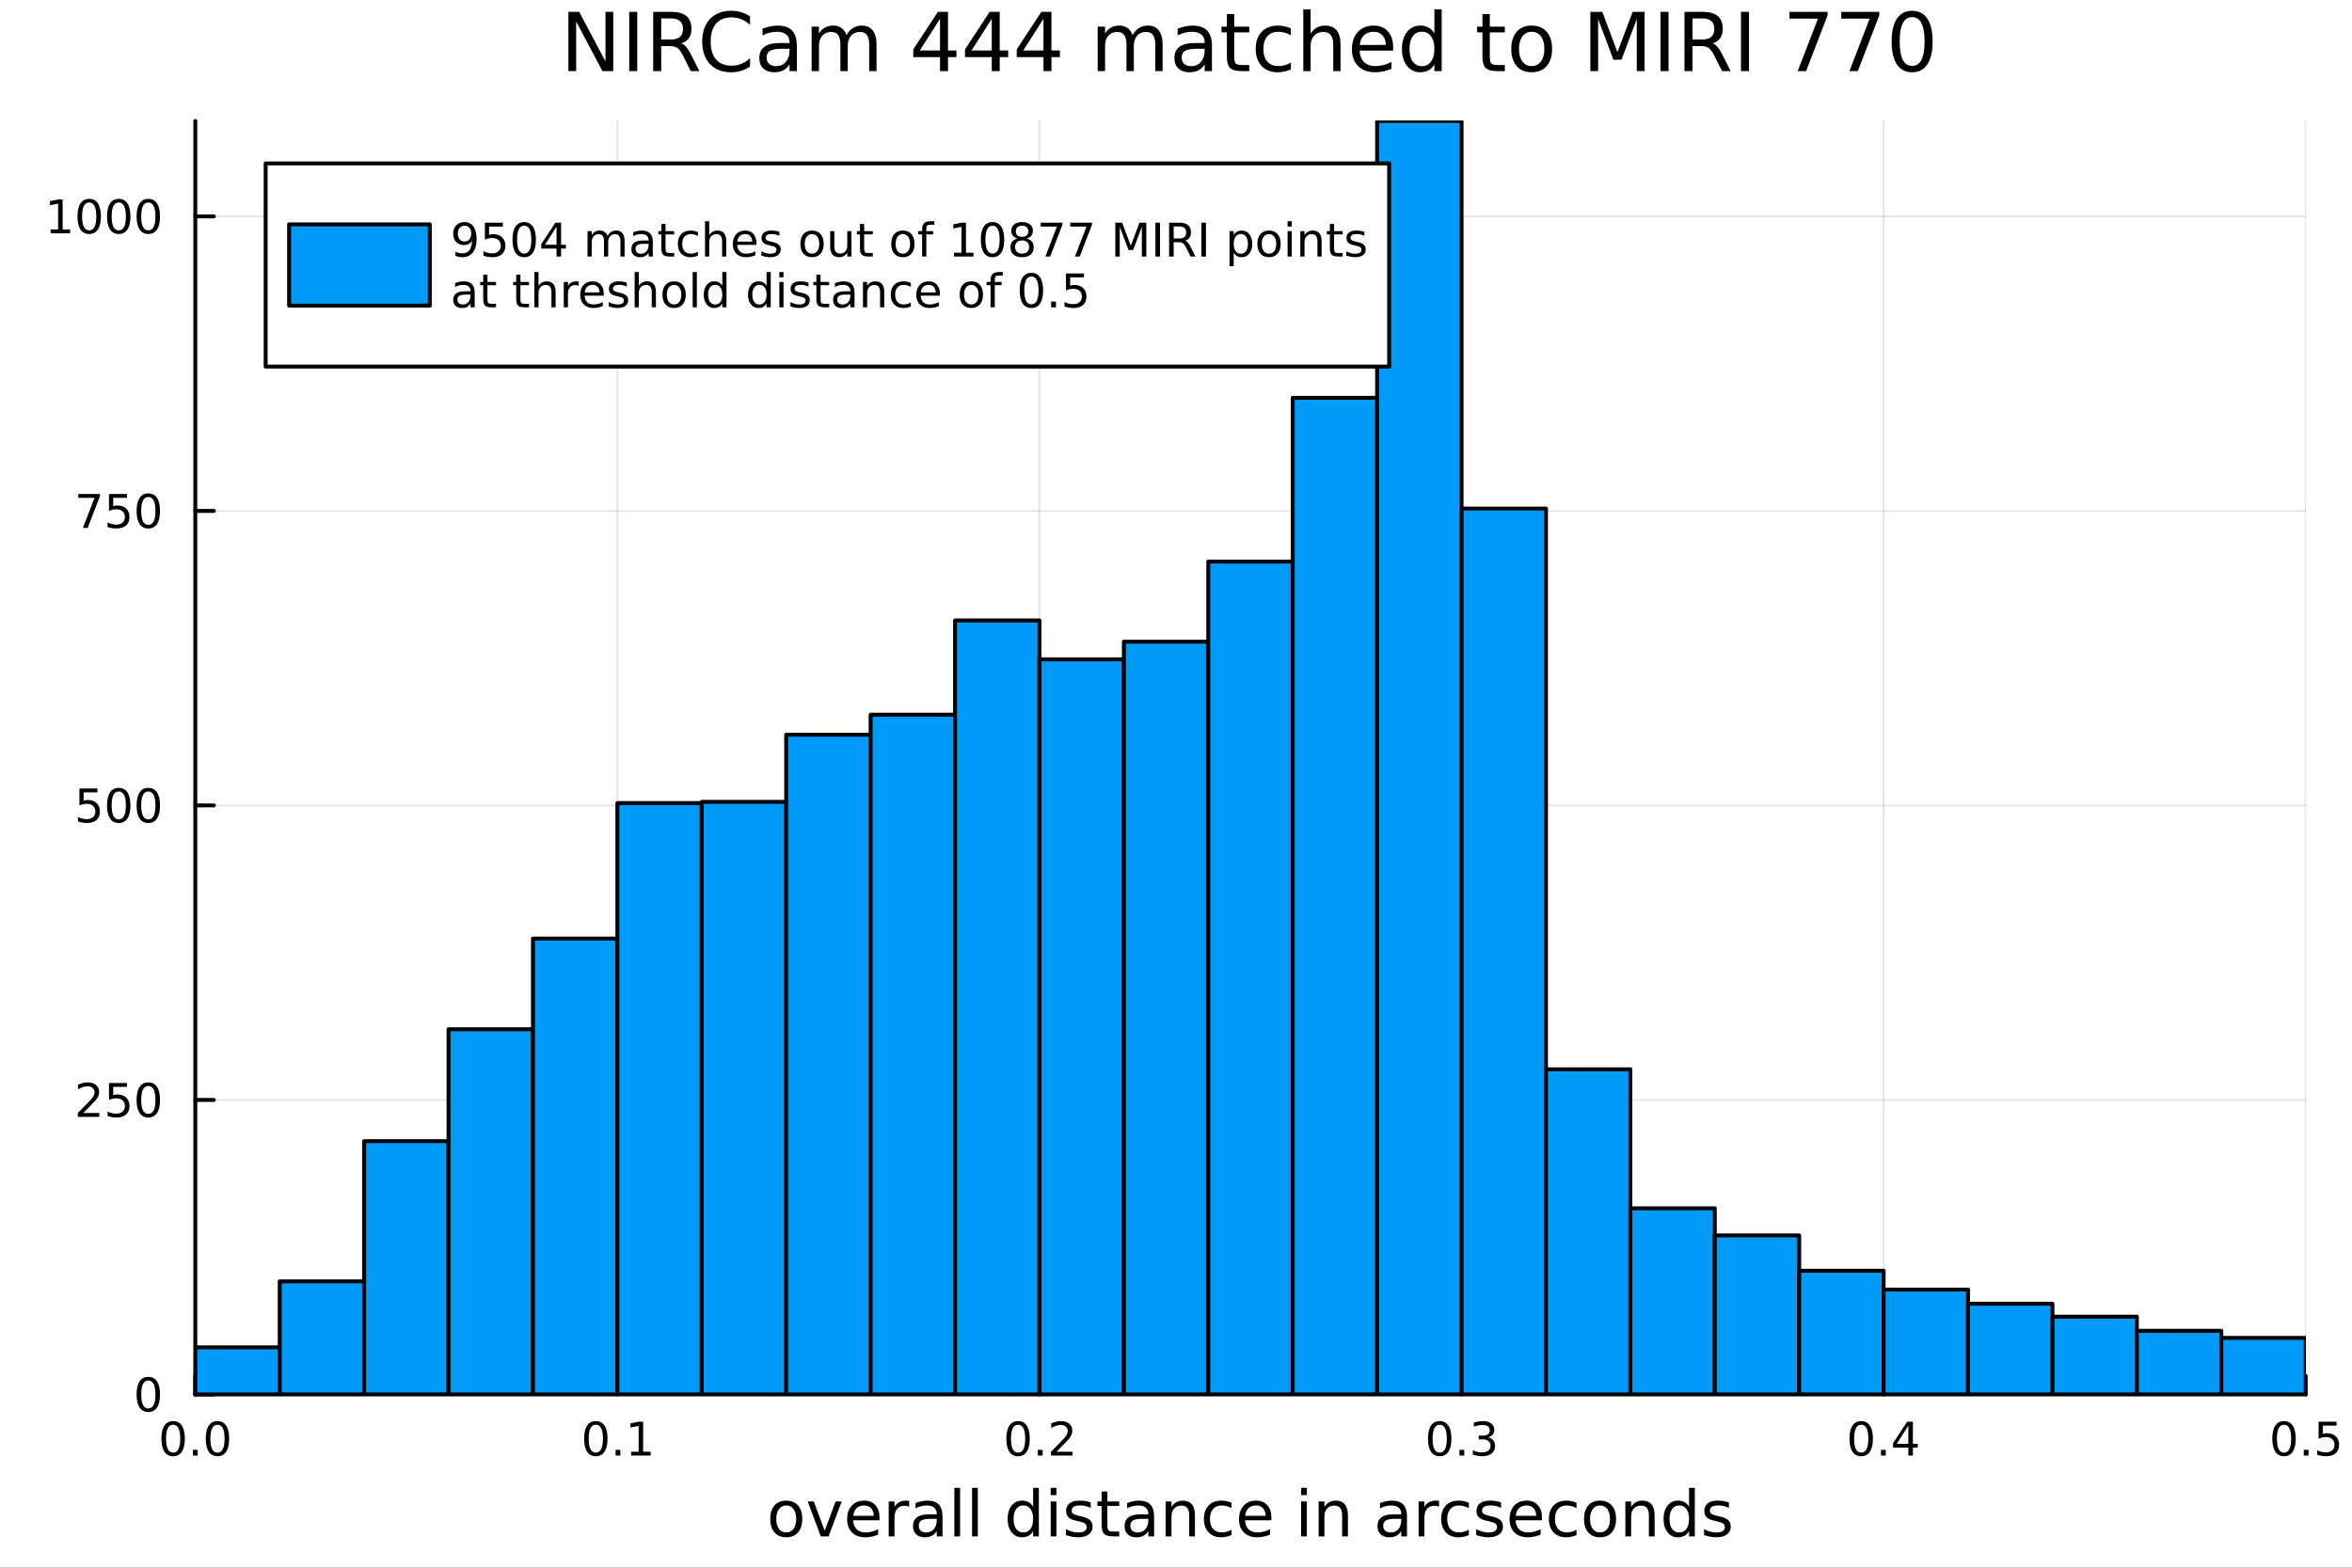 <svg xmlns="http://www.w3.org/2000/svg" xmlns:xlink="http://www.w3.org/1999/xlink" width="600" height="400" viewBox="0 0 2400 1600">
<rect x="0" y="0" width="2400" height="1600" fill="#333333" stroke="none"/>
<defs>
  <clipPath id="clip610">
    <rect x="0" y="0" width="2400" height="1600"></rect>
  </clipPath>
</defs>
<path clip-path="url(#clip610)" d="M0 1600 L2400 1600 L2400 0 L0 0  Z" fill="#ffffff" fill-rule="evenodd" fill-opacity="1"></path>
<defs>
  <clipPath id="clip611">
    <rect x="480" y="0" width="1681" height="1600"></rect>
  </clipPath>
</defs>
<path clip-path="url(#clip610)" d="M199.283 1423.18 L2352.76 1423.18 L2352.76 123.472 L199.283 123.472  Z" fill="#ffffff" fill-rule="evenodd" fill-opacity="1"></path>
<defs>
  <clipPath id="clip612">
    <rect x="199" y="123" width="2154" height="1301"></rect>
  </clipPath>
</defs>
<polyline clip-path="url(#clip612)" style="stroke:#000000; stroke-linecap:round; stroke-linejoin:round; stroke-width:2; stroke-opacity:0.1; fill:none" points="199.283,1423.18 199.283,123.472 "></polyline>
<polyline clip-path="url(#clip612)" style="stroke:#000000; stroke-linecap:round; stroke-linejoin:round; stroke-width:2; stroke-opacity:0.1; fill:none" points="629.978,1423.18 629.978,123.472 "></polyline>
<polyline clip-path="url(#clip612)" style="stroke:#000000; stroke-linecap:round; stroke-linejoin:round; stroke-width:2; stroke-opacity:0.1; fill:none" points="1060.67,1423.18 1060.67,123.472 "></polyline>
<polyline clip-path="url(#clip612)" style="stroke:#000000; stroke-linecap:round; stroke-linejoin:round; stroke-width:2; stroke-opacity:0.1; fill:none" points="1491.37,1423.18 1491.37,123.472 "></polyline>
<polyline clip-path="url(#clip612)" style="stroke:#000000; stroke-linecap:round; stroke-linejoin:round; stroke-width:2; stroke-opacity:0.1; fill:none" points="1922.06,1423.18 1922.06,123.472 "></polyline>
<polyline clip-path="url(#clip612)" style="stroke:#000000; stroke-linecap:round; stroke-linejoin:round; stroke-width:2; stroke-opacity:0.1; fill:none" points="2352.76,1423.18 2352.76,123.472 "></polyline>
<polyline clip-path="url(#clip612)" style="stroke:#000000; stroke-linecap:round; stroke-linejoin:round; stroke-width:2; stroke-opacity:0.1; fill:none" points="199.283,1423.18 2352.76,1423.18 "></polyline>
<polyline clip-path="url(#clip612)" style="stroke:#000000; stroke-linecap:round; stroke-linejoin:round; stroke-width:2; stroke-opacity:0.1; fill:none" points="199.283,1122.6 2352.76,1122.6 "></polyline>
<polyline clip-path="url(#clip612)" style="stroke:#000000; stroke-linecap:round; stroke-linejoin:round; stroke-width:2; stroke-opacity:0.1; fill:none" points="199.283,822.02 2352.76,822.02 "></polyline>
<polyline clip-path="url(#clip612)" style="stroke:#000000; stroke-linecap:round; stroke-linejoin:round; stroke-width:2; stroke-opacity:0.1; fill:none" points="199.283,521.44 2352.76,521.44 "></polyline>
<polyline clip-path="url(#clip612)" style="stroke:#000000; stroke-linecap:round; stroke-linejoin:round; stroke-width:2; stroke-opacity:0.1; fill:none" points="199.283,220.86 2352.76,220.86 "></polyline>
<polyline clip-path="url(#clip610)" style="stroke:#000000; stroke-linecap:round; stroke-linejoin:round; stroke-width:4; stroke-opacity:1; fill:none" points="199.283,1423.18 2352.76,1423.18 "></polyline>
<polyline clip-path="url(#clip610)" style="stroke:#000000; stroke-linecap:round; stroke-linejoin:round; stroke-width:4; stroke-opacity:1; fill:none" points="199.283,1423.18 199.283,1404.28 "></polyline>
<polyline clip-path="url(#clip610)" style="stroke:#000000; stroke-linecap:round; stroke-linejoin:round; stroke-width:4; stroke-opacity:1; fill:none" points="629.978,1423.18 629.978,1404.28 "></polyline>
<polyline clip-path="url(#clip610)" style="stroke:#000000; stroke-linecap:round; stroke-linejoin:round; stroke-width:4; stroke-opacity:1; fill:none" points="1060.67,1423.18 1060.67,1404.28 "></polyline>
<polyline clip-path="url(#clip610)" style="stroke:#000000; stroke-linecap:round; stroke-linejoin:round; stroke-width:4; stroke-opacity:1; fill:none" points="1491.37,1423.18 1491.37,1404.28 "></polyline>
<polyline clip-path="url(#clip610)" style="stroke:#000000; stroke-linecap:round; stroke-linejoin:round; stroke-width:4; stroke-opacity:1; fill:none" points="1922.06,1423.18 1922.06,1404.28 "></polyline>
<polyline clip-path="url(#clip610)" style="stroke:#000000; stroke-linecap:round; stroke-linejoin:round; stroke-width:4; stroke-opacity:1; fill:none" points="2352.76,1423.18 2352.76,1404.28 "></polyline>
<path clip-path="url(#clip610)" d="M176.668 1454.1 Q173.056 1454.1 171.228 1457.66 Q169.422 1461.2 169.422 1468.33 Q169.422 1475.44 171.228 1479.01 Q173.056 1482.55 176.668 1482.55 Q180.302 1482.55 182.107 1479.01 Q183.936 1475.44 183.936 1468.33 Q183.936 1461.2 182.107 1457.66 Q180.302 1454.1 176.668 1454.1 M176.668 1450.39 Q182.478 1450.39 185.533 1455 Q188.612 1459.58 188.612 1468.33 Q188.612 1477.06 185.533 1481.67 Q182.478 1486.25 176.668 1486.25 Q170.857 1486.25 167.779 1481.67 Q164.723 1477.06 164.723 1468.33 Q164.723 1459.58 167.779 1455 Q170.857 1450.39 176.668 1450.39 Z" fill="#000000" fill-rule="nonzero" fill-opacity="1"></path><path clip-path="url(#clip610)" d="M196.83 1479.7 L201.714 1479.7 L201.714 1485.58 L196.83 1485.58 L196.83 1479.7 Z" fill="#000000" fill-rule="nonzero" fill-opacity="1"></path><path clip-path="url(#clip610)" d="M221.899 1454.1 Q218.288 1454.1 216.459 1457.66 Q214.653 1461.2 214.653 1468.33 Q214.653 1475.44 216.459 1479.01 Q218.288 1482.55 221.899 1482.55 Q225.533 1482.55 227.339 1479.01 Q229.167 1475.44 229.167 1468.33 Q229.167 1461.2 227.339 1457.66 Q225.533 1454.1 221.899 1454.1 M221.899 1450.39 Q227.709 1450.39 230.765 1455 Q233.843 1459.58 233.843 1468.33 Q233.843 1477.06 230.765 1481.67 Q227.709 1486.25 221.899 1486.25 Q216.089 1486.25 213.01 1481.67 Q209.954 1477.06 209.954 1468.33 Q209.954 1459.58 213.01 1455 Q216.089 1450.39 221.899 1450.39 Z" fill="#000000" fill-rule="nonzero" fill-opacity="1"></path><path clip-path="url(#clip610)" d="M607.976 1454.1 Q604.364 1454.1 602.536 1457.66 Q600.73 1461.2 600.73 1468.33 Q600.73 1475.44 602.536 1479.01 Q604.364 1482.55 607.976 1482.55 Q611.61 1482.55 613.415 1479.01 Q615.244 1475.44 615.244 1468.33 Q615.244 1461.2 613.415 1457.66 Q611.61 1454.1 607.976 1454.1 M607.976 1450.39 Q613.786 1450.39 616.841 1455 Q619.92 1459.58 619.92 1468.33 Q619.92 1477.06 616.841 1481.67 Q613.786 1486.25 607.976 1486.25 Q602.165 1486.25 599.087 1481.67 Q596.031 1477.06 596.031 1468.33 Q596.031 1459.58 599.087 1455 Q602.165 1450.39 607.976 1450.39 Z" fill="#000000" fill-rule="nonzero" fill-opacity="1"></path><path clip-path="url(#clip610)" d="M628.137 1479.7 L633.022 1479.7 L633.022 1485.58 L628.137 1485.58 L628.137 1479.7 Z" fill="#000000" fill-rule="nonzero" fill-opacity="1"></path><path clip-path="url(#clip610)" d="M644.017 1481.64 L651.656 1481.64 L651.656 1455.28 L643.346 1456.95 L643.346 1452.69 L651.61 1451.02 L656.285 1451.02 L656.285 1481.64 L663.924 1481.64 L663.924 1485.58 L644.017 1485.58 L644.017 1481.64 Z" fill="#000000" fill-rule="nonzero" fill-opacity="1"></path><path clip-path="url(#clip610)" d="M1038.86 1454.1 Q1035.24 1454.1 1033.42 1457.66 Q1031.61 1461.2 1031.61 1468.33 Q1031.61 1475.44 1033.42 1479.01 Q1035.24 1482.55 1038.86 1482.55 Q1042.49 1482.55 1044.3 1479.01 Q1046.12 1475.44 1046.12 1468.33 Q1046.12 1461.2 1044.3 1457.66 Q1042.49 1454.1 1038.86 1454.1 M1038.86 1450.39 Q1044.67 1450.39 1047.72 1455 Q1050.8 1459.58 1050.8 1468.33 Q1050.8 1477.06 1047.72 1481.67 Q1044.67 1486.25 1038.86 1486.25 Q1033.05 1486.25 1029.97 1481.67 Q1026.91 1477.06 1026.91 1468.33 Q1026.91 1459.58 1029.97 1455 Q1033.05 1450.39 1038.86 1450.39 Z" fill="#000000" fill-rule="nonzero" fill-opacity="1"></path><path clip-path="url(#clip610)" d="M1059.02 1479.7 L1063.9 1479.7 L1063.9 1485.58 L1059.02 1485.58 L1059.02 1479.7 Z" fill="#000000" fill-rule="nonzero" fill-opacity="1"></path><path clip-path="url(#clip610)" d="M1078.11 1481.64 L1094.43 1481.64 L1094.43 1485.58 L1072.49 1485.58 L1072.49 1481.64 Q1075.15 1478.89 1079.73 1474.26 Q1084.34 1469.61 1085.52 1468.27 Q1087.77 1465.74 1088.65 1464.01 Q1089.55 1462.25 1089.55 1460.56 Q1089.55 1457.8 1087.61 1456.07 Q1085.68 1454.33 1082.58 1454.33 Q1080.38 1454.33 1077.93 1455.09 Q1075.5 1455.86 1072.72 1457.41 L1072.72 1452.69 Q1075.54 1451.55 1078 1450.97 Q1080.45 1450.39 1082.49 1450.39 Q1087.86 1450.39 1091.05 1453.08 Q1094.25 1455.77 1094.25 1460.26 Q1094.25 1462.39 1093.44 1464.31 Q1092.65 1466.2 1090.54 1468.8 Q1089.97 1469.47 1086.86 1472.69 Q1083.76 1475.88 1078.11 1481.64 Z" fill="#000000" fill-rule="nonzero" fill-opacity="1"></path><path clip-path="url(#clip610)" d="M1469.08 1454.1 Q1465.46 1454.1 1463.64 1457.66 Q1461.83 1461.2 1461.83 1468.33 Q1461.83 1475.44 1463.64 1479.01 Q1465.46 1482.55 1469.08 1482.55 Q1472.71 1482.55 1474.52 1479.01 Q1476.34 1475.44 1476.34 1468.33 Q1476.34 1461.2 1474.52 1457.66 Q1472.71 1454.1 1469.08 1454.1 M1469.08 1450.39 Q1474.89 1450.39 1477.94 1455 Q1481.02 1459.58 1481.02 1468.33 Q1481.02 1477.06 1477.94 1481.67 Q1474.89 1486.25 1469.08 1486.25 Q1463.27 1486.25 1460.19 1481.67 Q1457.13 1477.06 1457.13 1468.33 Q1457.13 1459.58 1460.19 1455 Q1463.27 1450.39 1469.08 1450.39 Z" fill="#000000" fill-rule="nonzero" fill-opacity="1"></path><path clip-path="url(#clip610)" d="M1489.24 1479.7 L1494.12 1479.7 L1494.12 1485.58 L1489.24 1485.58 L1489.24 1479.7 Z" fill="#000000" fill-rule="nonzero" fill-opacity="1"></path><path clip-path="url(#clip610)" d="M1518.47 1466.95 Q1521.83 1467.66 1523.7 1469.93 Q1525.6 1472.2 1525.6 1475.53 Q1525.6 1480.65 1522.08 1483.45 Q1518.57 1486.25 1512.08 1486.25 Q1509.91 1486.25 1507.59 1485.81 Q1505.3 1485.39 1502.85 1484.54 L1502.85 1480.02 Q1504.79 1481.16 1507.11 1481.74 Q1509.42 1482.32 1511.95 1482.32 Q1516.34 1482.32 1518.64 1480.58 Q1520.95 1478.84 1520.95 1475.53 Q1520.95 1472.48 1518.8 1470.77 Q1516.67 1469.03 1512.85 1469.03 L1508.82 1469.03 L1508.82 1465.19 L1513.03 1465.19 Q1516.48 1465.19 1518.31 1463.82 Q1520.14 1462.43 1520.14 1459.84 Q1520.14 1457.18 1518.24 1455.77 Q1516.37 1454.33 1512.85 1454.33 Q1510.93 1454.33 1508.73 1454.75 Q1506.53 1455.16 1503.89 1456.04 L1503.89 1451.88 Q1506.55 1451.14 1508.87 1450.77 Q1511.2 1450.39 1513.26 1450.39 Q1518.59 1450.39 1521.69 1452.83 Q1524.79 1455.23 1524.79 1459.35 Q1524.79 1462.22 1523.15 1464.21 Q1521.51 1466.18 1518.47 1466.95 Z" fill="#000000" fill-rule="nonzero" fill-opacity="1"></path><path clip-path="url(#clip610)" d="M1899.2 1454.1 Q1895.59 1454.1 1893.76 1457.66 Q1891.96 1461.2 1891.96 1468.33 Q1891.96 1475.44 1893.76 1479.01 Q1895.59 1482.55 1899.2 1482.55 Q1902.84 1482.55 1904.64 1479.01 Q1906.47 1475.44 1906.47 1468.33 Q1906.47 1461.2 1904.64 1457.66 Q1902.84 1454.1 1899.2 1454.1 M1899.2 1450.39 Q1905.01 1450.39 1908.07 1455 Q1911.15 1459.58 1911.15 1468.33 Q1911.15 1477.06 1908.07 1481.67 Q1905.01 1486.25 1899.2 1486.25 Q1893.39 1486.25 1890.31 1481.67 Q1887.26 1477.06 1887.26 1468.33 Q1887.26 1459.58 1890.31 1455 Q1893.39 1450.39 1899.2 1450.39 Z" fill="#000000" fill-rule="nonzero" fill-opacity="1"></path><path clip-path="url(#clip610)" d="M1919.36 1479.7 L1924.25 1479.7 L1924.25 1485.58 L1919.36 1485.58 L1919.36 1479.7 Z" fill="#000000" fill-rule="nonzero" fill-opacity="1"></path><path clip-path="url(#clip610)" d="M1947.28 1455.09 L1935.48 1473.54 L1947.28 1473.54 L1947.28 1455.09 M1946.05 1451.02 L1951.93 1451.02 L1951.93 1473.54 L1956.86 1473.54 L1956.86 1477.43 L1951.93 1477.43 L1951.93 1485.58 L1947.28 1485.58 L1947.28 1477.43 L1931.68 1477.43 L1931.68 1472.92 L1946.05 1451.02 Z" fill="#000000" fill-rule="nonzero" fill-opacity="1"></path><path clip-path="url(#clip610)" d="M2330.64 1454.1 Q2327.03 1454.1 2325.2 1457.66 Q2323.39 1461.2 2323.39 1468.33 Q2323.39 1475.44 2325.2 1479.01 Q2327.03 1482.55 2330.64 1482.55 Q2334.27 1482.55 2336.08 1479.01 Q2337.91 1475.44 2337.91 1468.33 Q2337.91 1461.2 2336.08 1457.66 Q2334.27 1454.1 2330.64 1454.1 M2330.64 1450.39 Q2336.45 1450.39 2339.5 1455 Q2342.58 1459.58 2342.58 1468.33 Q2342.58 1477.06 2339.5 1481.67 Q2336.45 1486.25 2330.64 1486.25 Q2324.83 1486.25 2321.75 1481.67 Q2318.69 1477.06 2318.69 1468.33 Q2318.69 1459.58 2321.75 1455 Q2324.83 1450.39 2330.64 1450.39 Z" fill="#000000" fill-rule="nonzero" fill-opacity="1"></path><path clip-path="url(#clip610)" d="M2350.8 1479.7 L2355.68 1479.7 L2355.68 1485.58 L2350.8 1485.58 L2350.8 1479.7 Z" fill="#000000" fill-rule="nonzero" fill-opacity="1"></path><path clip-path="url(#clip610)" d="M2365.92 1451.02 L2384.27 1451.02 L2384.27 1454.96 L2370.2 1454.96 L2370.2 1463.43 Q2371.22 1463.08 2372.23 1462.92 Q2373.25 1462.73 2374.27 1462.73 Q2380.06 1462.73 2383.44 1465.9 Q2386.82 1469.08 2386.82 1474.49 Q2386.82 1480.07 2383.35 1483.17 Q2379.87 1486.25 2373.55 1486.25 Q2371.38 1486.25 2369.11 1485.88 Q2366.86 1485.51 2364.46 1484.77 L2364.46 1480.07 Q2366.54 1481.2 2368.76 1481.76 Q2370.98 1482.32 2373.46 1482.32 Q2377.47 1482.32 2379.8 1480.21 Q2382.14 1478.1 2382.14 1474.49 Q2382.14 1470.88 2379.8 1468.77 Q2377.47 1466.67 2373.46 1466.67 Q2371.59 1466.67 2369.71 1467.08 Q2367.86 1467.5 2365.92 1468.38 L2365.92 1451.02 Z" fill="#000000" fill-rule="nonzero" fill-opacity="1"></path><path clip-path="url(#clip610)" d="M802.315 1536.5 Q797.605 1536.5 794.868 1540.19 Q792.13 1543.85 792.13 1550.25 Q792.13 1556.65 794.836 1560.34 Q797.573 1564 802.315 1564 Q806.994 1564 809.732 1560.31 Q812.469 1556.62 812.469 1550.25 Q812.469 1543.92 809.732 1540.23 Q806.994 1536.5 802.315 1536.5 M802.315 1531.54 Q809.954 1531.54 814.315 1536.5 Q818.675 1541.47 818.675 1550.25 Q818.675 1559 814.315 1564 Q809.954 1568.97 802.315 1568.97 Q794.645 1568.97 790.284 1564 Q785.956 1559 785.956 1550.25 Q785.956 1541.47 790.284 1536.5 Q794.645 1531.54 802.315 1531.54 Z" fill="#000000" fill-rule="nonzero" fill-opacity="1"></path><path clip-path="url(#clip610)" d="M824.182 1532.4 L830.388 1532.4 L841.528 1562.31 L852.668 1532.4 L858.875 1532.4 L845.507 1568.04 L837.55 1568.04 L824.182 1532.4 Z" fill="#000000" fill-rule="nonzero" fill-opacity="1"></path><path clip-path="url(#clip610)" d="M897.451 1548.76 L897.451 1551.62 L870.524 1551.62 Q870.906 1557.67 874.152 1560.85 Q877.431 1564 883.255 1564 Q886.629 1564 889.78 1563.17 Q892.963 1562.35 896.082 1560.69 L896.082 1566.23 Q892.931 1567.57 889.621 1568.27 Q886.311 1568.97 882.905 1568.97 Q874.375 1568.97 869.378 1564 Q864.413 1559.04 864.413 1550.57 Q864.413 1541.82 869.124 1536.69 Q873.866 1531.54 881.887 1531.54 Q889.08 1531.54 893.25 1536.18 Q897.451 1540.8 897.451 1548.76 M891.595 1547.04 Q891.531 1542.23 888.889 1539.37 Q886.279 1536.5 881.95 1536.5 Q877.049 1536.5 874.089 1539.27 Q871.161 1542.04 870.715 1547.07 L891.595 1547.04 Z" fill="#000000" fill-rule="nonzero" fill-opacity="1"></path><path clip-path="url(#clip610)" d="M927.72 1537.87 Q926.733 1537.3 925.556 1537.04 Q924.41 1536.76 923.009 1536.76 Q918.044 1536.76 915.37 1540 Q912.729 1543.22 912.729 1549.27 L912.729 1568.04 L906.84 1568.04 L906.84 1532.4 L912.729 1532.4 L912.729 1537.93 Q914.575 1534.69 917.535 1533.13 Q920.495 1531.54 924.728 1531.54 Q925.333 1531.54 926.065 1531.63 Q926.797 1531.7 927.688 1531.85 L927.72 1537.87 Z" fill="#000000" fill-rule="nonzero" fill-opacity="1"></path><path clip-path="url(#clip610)" d="M950.064 1550.12 Q942.966 1550.12 940.229 1551.75 Q937.491 1553.37 937.491 1557.29 Q937.491 1560.4 939.528 1562.25 Q941.597 1564.07 945.13 1564.07 Q950 1564.07 952.928 1560.63 Q955.888 1557.16 955.888 1551.43 L955.888 1550.12 L950.064 1550.12 M961.745 1547.71 L961.745 1568.04 L955.888 1568.04 L955.888 1562.63 Q953.883 1565.88 950.891 1567.44 Q947.899 1568.97 943.571 1568.97 Q938.096 1568.97 934.85 1565.91 Q931.635 1562.82 931.635 1557.67 Q931.635 1551.65 935.645 1548.6 Q939.687 1545.54 947.676 1545.54 L955.888 1545.54 L955.888 1544.97 Q955.888 1540.93 953.215 1538.73 Q950.573 1536.5 945.767 1536.5 Q942.711 1536.5 939.815 1537.23 Q936.918 1537.97 934.245 1539.43 L934.245 1534.02 Q937.459 1532.78 940.483 1532.17 Q943.507 1531.54 946.371 1531.54 Q954.106 1531.54 957.925 1535.55 Q961.745 1539.56 961.745 1547.71 Z" fill="#000000" fill-rule="nonzero" fill-opacity="1"></path><path clip-path="url(#clip610)" d="M973.808 1518.52 L979.664 1518.52 L979.664 1568.04 L973.808 1568.04 L973.808 1518.52 Z" fill="#000000" fill-rule="nonzero" fill-opacity="1"></path><path clip-path="url(#clip610)" d="M991.918 1518.52 L997.775 1518.52 L997.775 1568.04 L991.918 1568.04 L991.918 1518.52 Z" fill="#000000" fill-rule="nonzero" fill-opacity="1"></path><path clip-path="url(#clip610)" d="M1054.21 1537.81 L1054.21 1518.52 L1060.06 1518.52 L1060.06 1568.04 L1054.21 1568.04 L1054.21 1562.7 Q1052.36 1565.88 1049.53 1567.44 Q1046.73 1568.97 1042.78 1568.97 Q1036.32 1568.97 1032.24 1563.81 Q1028.2 1558.65 1028.2 1550.25 Q1028.2 1541.85 1032.24 1536.69 Q1036.32 1531.54 1042.78 1531.54 Q1046.73 1531.54 1049.53 1533.1 Q1052.36 1534.62 1054.21 1537.81 M1034.25 1550.25 Q1034.25 1556.71 1036.89 1560.4 Q1039.57 1564.07 1044.21 1564.07 Q1048.86 1564.07 1051.53 1560.4 Q1054.21 1556.71 1054.21 1550.25 Q1054.21 1543.79 1051.53 1540.13 Q1048.86 1536.44 1044.21 1536.44 Q1039.57 1536.44 1036.89 1540.13 Q1034.25 1543.79 1034.25 1550.25 Z" fill="#000000" fill-rule="nonzero" fill-opacity="1"></path><path clip-path="url(#clip610)" d="M1072.13 1532.4 L1077.98 1532.4 L1077.98 1568.04 L1072.13 1568.04 L1072.13 1532.4 M1072.13 1518.52 L1077.98 1518.52 L1077.98 1525.93 L1072.13 1525.93 L1072.13 1518.52 Z" fill="#000000" fill-rule="nonzero" fill-opacity="1"></path><path clip-path="url(#clip610)" d="M1112.96 1533.45 L1112.96 1538.98 Q1110.48 1537.71 1107.81 1537.07 Q1105.13 1536.44 1102.27 1536.44 Q1097.91 1536.44 1095.71 1537.77 Q1093.55 1539.11 1093.55 1541.79 Q1093.55 1543.82 1095.11 1545 Q1096.67 1546.15 1101.38 1547.2 L1103.38 1547.64 Q1109.62 1548.98 1112.23 1551.43 Q1114.87 1553.85 1114.87 1558.21 Q1114.87 1563.17 1110.92 1566.07 Q1107.01 1568.97 1100.14 1568.97 Q1097.27 1568.97 1094.15 1568.39 Q1091.06 1567.85 1087.63 1566.74 L1087.63 1560.69 Q1090.87 1562.38 1094.02 1563.24 Q1097.18 1564.07 1100.26 1564.07 Q1104.4 1564.07 1106.63 1562.66 Q1108.86 1561.23 1108.86 1558.65 Q1108.86 1556.27 1107.23 1554.99 Q1105.64 1553.72 1100.2 1552.54 L1098.16 1552.07 Q1092.72 1550.92 1090.3 1548.56 Q1087.88 1546.18 1087.88 1542.04 Q1087.88 1537.01 1091.45 1534.27 Q1095.01 1531.54 1101.57 1531.54 Q1104.81 1531.54 1107.68 1532.01 Q1110.54 1532.49 1112.96 1533.45 Z" fill="#000000" fill-rule="nonzero" fill-opacity="1"></path><path clip-path="url(#clip610)" d="M1129.99 1522.27 L1129.99 1532.4 L1142.05 1532.4 L1142.05 1536.95 L1129.99 1536.95 L1129.99 1556.3 Q1129.99 1560.66 1131.17 1561.9 Q1132.38 1563.14 1136.04 1563.14 L1142.05 1563.14 L1142.05 1568.04 L1136.04 1568.04 Q1129.26 1568.04 1126.68 1565.53 Q1124.1 1562.98 1124.1 1556.3 L1124.1 1536.95 L1119.81 1536.95 L1119.81 1532.4 L1124.1 1532.4 L1124.1 1522.27 L1129.99 1522.27 Z" fill="#000000" fill-rule="nonzero" fill-opacity="1"></path><path clip-path="url(#clip610)" d="M1165.96 1550.12 Q1158.86 1550.12 1156.12 1551.75 Q1153.38 1553.37 1153.38 1557.29 Q1153.38 1560.4 1155.42 1562.25 Q1157.49 1564.07 1161.02 1564.07 Q1165.89 1564.07 1168.82 1560.63 Q1171.78 1557.16 1171.78 1551.43 L1171.78 1550.12 L1165.96 1550.12 M1177.64 1547.71 L1177.64 1568.04 L1171.78 1568.04 L1171.78 1562.63 Q1169.78 1565.88 1166.78 1567.44 Q1163.79 1568.97 1159.46 1568.97 Q1153.99 1568.97 1150.74 1565.91 Q1147.53 1562.82 1147.53 1557.67 Q1147.53 1551.65 1151.54 1548.6 Q1155.58 1545.54 1163.57 1545.54 L1171.78 1545.54 L1171.78 1544.97 Q1171.78 1540.93 1169.11 1538.73 Q1166.47 1536.5 1161.66 1536.5 Q1158.6 1536.5 1155.71 1537.23 Q1152.81 1537.97 1150.14 1539.43 L1150.14 1534.02 Q1153.35 1532.78 1156.38 1532.17 Q1159.4 1531.54 1162.26 1531.54 Q1170 1531.54 1173.82 1535.55 Q1177.64 1539.56 1177.64 1547.71 Z" fill="#000000" fill-rule="nonzero" fill-opacity="1"></path><path clip-path="url(#clip610)" d="M1219.33 1546.53 L1219.33 1568.04 L1213.48 1568.04 L1213.48 1546.72 Q1213.48 1541.66 1211.5 1539.14 Q1209.53 1536.63 1205.58 1536.63 Q1200.84 1536.63 1198.1 1539.65 Q1195.37 1542.68 1195.37 1547.9 L1195.37 1568.04 L1189.48 1568.04 L1189.48 1532.4 L1195.37 1532.4 L1195.37 1537.93 Q1197.47 1534.72 1200.3 1533.13 Q1203.16 1531.54 1206.89 1531.54 Q1213.03 1531.54 1216.18 1535.36 Q1219.33 1539.14 1219.33 1546.53 Z" fill="#000000" fill-rule="nonzero" fill-opacity="1"></path><path clip-path="url(#clip610)" d="M1256.67 1533.76 L1256.67 1539.24 Q1254.19 1537.87 1251.67 1537.2 Q1249.19 1536.5 1246.64 1536.5 Q1240.94 1536.5 1237.79 1540.13 Q1234.64 1543.73 1234.64 1550.25 Q1234.64 1556.78 1237.79 1560.4 Q1240.94 1564 1246.64 1564 Q1249.19 1564 1251.67 1563.33 Q1254.19 1562.63 1256.67 1561.26 L1256.67 1566.68 Q1254.22 1567.82 1251.58 1568.39 Q1248.97 1568.97 1246.01 1568.97 Q1237.95 1568.97 1233.21 1563.91 Q1228.47 1558.85 1228.47 1550.25 Q1228.47 1541.53 1233.24 1536.53 Q1238.05 1531.54 1246.39 1531.54 Q1249.09 1531.54 1251.67 1532.11 Q1254.25 1532.65 1256.67 1533.76 Z" fill="#000000" fill-rule="nonzero" fill-opacity="1"></path><path clip-path="url(#clip610)" d="M1297.34 1548.76 L1297.34 1551.62 L1270.42 1551.62 Q1270.8 1557.67 1274.05 1560.85 Q1277.32 1564 1283.15 1564 Q1286.52 1564 1289.67 1563.17 Q1292.86 1562.35 1295.98 1560.69 L1295.98 1566.23 Q1292.83 1567.57 1289.51 1568.27 Q1286.2 1568.97 1282.8 1568.97 Q1274.27 1568.97 1269.27 1564 Q1264.31 1559.04 1264.31 1550.57 Q1264.31 1541.82 1269.02 1536.69 Q1273.76 1531.54 1281.78 1531.54 Q1288.97 1531.54 1293.14 1536.18 Q1297.34 1540.8 1297.34 1548.76 M1291.49 1547.04 Q1291.42 1542.23 1288.78 1539.37 Q1286.17 1536.5 1281.84 1536.5 Q1276.94 1536.5 1273.98 1539.27 Q1271.05 1542.04 1270.61 1547.07 L1291.49 1547.04 Z" fill="#000000" fill-rule="nonzero" fill-opacity="1"></path><path clip-path="url(#clip610)" d="M1327.68 1532.4 L1333.53 1532.4 L1333.53 1568.04 L1327.68 1568.04 L1327.68 1532.4 M1327.68 1518.52 L1333.53 1518.52 L1333.53 1525.93 L1327.68 1525.93 L1327.68 1518.52 Z" fill="#000000" fill-rule="nonzero" fill-opacity="1"></path><path clip-path="url(#clip610)" d="M1375.42 1546.53 L1375.42 1568.04 L1369.56 1568.04 L1369.56 1546.72 Q1369.56 1541.66 1367.59 1539.14 Q1365.62 1536.63 1361.67 1536.63 Q1356.93 1536.63 1354.19 1539.65 Q1351.45 1542.68 1351.45 1547.9 L1351.45 1568.04 L1345.56 1568.04 L1345.56 1532.4 L1351.45 1532.4 L1351.45 1537.93 Q1353.55 1534.72 1356.39 1533.13 Q1359.25 1531.54 1362.98 1531.54 Q1369.12 1531.54 1372.27 1535.36 Q1375.42 1539.14 1375.42 1546.53 Z" fill="#000000" fill-rule="nonzero" fill-opacity="1"></path><path clip-path="url(#clip610)" d="M1424.02 1550.12 Q1416.92 1550.12 1414.19 1551.75 Q1411.45 1553.37 1411.45 1557.29 Q1411.45 1560.4 1413.49 1562.25 Q1415.56 1564.07 1419.09 1564.07 Q1423.96 1564.07 1426.89 1560.63 Q1429.85 1557.16 1429.85 1551.43 L1429.85 1550.12 L1424.02 1550.12 M1435.7 1547.71 L1435.7 1568.04 L1429.85 1568.04 L1429.85 1562.63 Q1427.84 1565.88 1424.85 1567.44 Q1421.86 1568.97 1417.53 1568.97 Q1412.05 1568.97 1408.81 1565.91 Q1405.59 1562.82 1405.59 1557.67 Q1405.59 1551.65 1409.6 1548.6 Q1413.65 1545.54 1421.64 1545.54 L1429.85 1545.54 L1429.85 1544.97 Q1429.85 1540.93 1427.17 1538.73 Q1424.53 1536.5 1419.73 1536.5 Q1416.67 1536.5 1413.77 1537.23 Q1410.88 1537.97 1408.2 1539.43 L1408.2 1534.02 Q1411.42 1532.78 1414.44 1532.17 Q1417.47 1531.54 1420.33 1531.54 Q1428.06 1531.54 1431.88 1535.55 Q1435.7 1539.56 1435.7 1547.71 Z" fill="#000000" fill-rule="nonzero" fill-opacity="1"></path><path clip-path="url(#clip610)" d="M1468.42 1537.87 Q1467.44 1537.3 1466.26 1537.04 Q1465.11 1536.76 1463.71 1536.76 Q1458.75 1536.76 1456.07 1540 Q1453.43 1543.22 1453.43 1549.27 L1453.43 1568.04 L1447.54 1568.04 L1447.54 1532.4 L1453.43 1532.4 L1453.43 1537.93 Q1455.28 1534.69 1458.24 1533.13 Q1461.2 1531.54 1465.43 1531.54 Q1466.04 1531.54 1466.77 1531.63 Q1467.5 1531.7 1468.39 1531.85 L1468.42 1537.87 Z" fill="#000000" fill-rule="nonzero" fill-opacity="1"></path><path clip-path="url(#clip610)" d="M1498.79 1533.76 L1498.79 1539.24 Q1496.3 1537.87 1493.79 1537.2 Q1491.31 1536.5 1488.76 1536.5 Q1483.06 1536.5 1479.91 1540.13 Q1476.76 1543.73 1476.76 1550.25 Q1476.76 1556.78 1479.91 1560.4 Q1483.06 1564 1488.76 1564 Q1491.31 1564 1493.79 1563.33 Q1496.3 1562.63 1498.79 1561.26 L1498.79 1566.68 Q1496.34 1567.82 1493.69 1568.39 Q1491.08 1568.97 1488.12 1568.97 Q1480.07 1568.97 1475.33 1563.91 Q1470.59 1558.85 1470.59 1550.25 Q1470.59 1541.53 1475.36 1536.53 Q1480.17 1531.54 1488.51 1531.54 Q1491.21 1531.54 1493.79 1532.11 Q1496.37 1532.65 1498.79 1533.76 Z" fill="#000000" fill-rule="nonzero" fill-opacity="1"></path><path clip-path="url(#clip610)" d="M1531.7 1533.45 L1531.7 1538.98 Q1529.22 1537.71 1526.54 1537.07 Q1523.87 1536.44 1521 1536.44 Q1516.64 1536.44 1514.45 1537.77 Q1512.28 1539.11 1512.28 1541.79 Q1512.28 1543.82 1513.84 1545 Q1515.4 1546.15 1520.11 1547.2 L1522.12 1547.64 Q1528.36 1548.98 1530.97 1551.43 Q1533.61 1553.85 1533.61 1558.21 Q1533.61 1563.17 1529.66 1566.07 Q1525.75 1568.97 1518.87 1568.97 Q1516.01 1568.97 1512.89 1568.39 Q1509.8 1567.85 1506.36 1566.74 L1506.36 1560.69 Q1509.61 1562.38 1512.76 1563.24 Q1515.91 1564.07 1519 1564.07 Q1523.14 1564.07 1525.36 1562.66 Q1527.59 1561.23 1527.59 1558.65 Q1527.59 1556.27 1525.97 1554.99 Q1524.38 1553.72 1518.93 1552.54 L1516.9 1552.07 Q1511.46 1550.92 1509.04 1548.56 Q1506.62 1546.18 1506.62 1542.04 Q1506.62 1537.01 1510.18 1534.27 Q1513.75 1531.54 1520.3 1531.54 Q1523.55 1531.54 1526.41 1532.01 Q1529.28 1532.49 1531.7 1533.45 Z" fill="#000000" fill-rule="nonzero" fill-opacity="1"></path><path clip-path="url(#clip610)" d="M1573.43 1548.76 L1573.43 1551.62 L1546.5 1551.62 Q1546.88 1557.67 1550.13 1560.85 Q1553.41 1564 1559.23 1564 Q1562.6 1564 1565.75 1563.17 Q1568.94 1562.35 1572.06 1560.69 L1572.06 1566.23 Q1568.91 1567.57 1565.6 1568.27 Q1562.29 1568.97 1558.88 1568.97 Q1550.35 1568.97 1545.35 1564 Q1540.39 1559.04 1540.39 1550.57 Q1540.39 1541.82 1545.1 1536.69 Q1549.84 1531.54 1557.86 1531.54 Q1565.05 1531.54 1569.22 1536.18 Q1573.43 1540.8 1573.43 1548.76 M1567.57 1547.04 Q1567.51 1542.23 1564.86 1539.37 Q1562.25 1536.5 1557.92 1536.5 Q1553.02 1536.5 1550.06 1539.27 Q1547.13 1542.04 1546.69 1547.07 L1567.57 1547.04 Z" fill="#000000" fill-rule="nonzero" fill-opacity="1"></path><path clip-path="url(#clip610)" d="M1608.69 1533.76 L1608.69 1539.24 Q1606.21 1537.87 1603.69 1537.2 Q1601.21 1536.5 1598.67 1536.5 Q1592.97 1536.5 1589.82 1540.13 Q1586.67 1543.73 1586.67 1550.25 Q1586.67 1556.78 1589.82 1560.4 Q1592.97 1564 1598.67 1564 Q1601.21 1564 1603.69 1563.33 Q1606.21 1562.63 1608.69 1561.26 L1608.69 1566.68 Q1606.24 1567.82 1603.6 1568.39 Q1600.99 1568.97 1598.03 1568.97 Q1589.98 1568.97 1585.23 1563.91 Q1580.49 1558.85 1580.49 1550.25 Q1580.49 1541.53 1585.27 1536.53 Q1590.07 1531.54 1598.41 1531.54 Q1601.12 1531.54 1603.69 1532.11 Q1606.27 1532.65 1608.69 1533.76 Z" fill="#000000" fill-rule="nonzero" fill-opacity="1"></path><path clip-path="url(#clip610)" d="M1632.69 1536.5 Q1627.98 1536.5 1625.24 1540.19 Q1622.5 1543.85 1622.5 1550.25 Q1622.5 1556.65 1625.21 1560.34 Q1627.95 1564 1632.69 1564 Q1637.37 1564 1640.11 1560.31 Q1642.84 1556.62 1642.84 1550.25 Q1642.84 1543.92 1640.11 1540.23 Q1637.37 1536.5 1632.69 1536.5 M1632.69 1531.54 Q1640.33 1531.54 1644.69 1536.5 Q1649.05 1541.47 1649.05 1550.25 Q1649.05 1559 1644.69 1564 Q1640.33 1568.97 1632.69 1568.97 Q1625.02 1568.97 1620.66 1564 Q1616.33 1559 1616.33 1550.25 Q1616.33 1541.47 1620.66 1536.5 Q1625.02 1531.54 1632.69 1531.54 Z" fill="#000000" fill-rule="nonzero" fill-opacity="1"></path><path clip-path="url(#clip610)" d="M1688.39 1546.53 L1688.39 1568.04 L1682.53 1568.04 L1682.53 1546.72 Q1682.53 1541.66 1680.56 1539.14 Q1678.59 1536.63 1674.64 1536.63 Q1669.9 1536.63 1667.16 1539.65 Q1664.42 1542.68 1664.42 1547.9 L1664.42 1568.04 L1658.53 1568.04 L1658.53 1532.4 L1664.42 1532.4 L1664.42 1537.93 Q1666.52 1534.72 1669.36 1533.13 Q1672.22 1531.54 1675.95 1531.54 Q1682.09 1531.54 1685.24 1535.36 Q1688.39 1539.14 1688.39 1546.53 Z" fill="#000000" fill-rule="nonzero" fill-opacity="1"></path><path clip-path="url(#clip610)" d="M1723.53 1537.81 L1723.53 1518.52 L1729.39 1518.52 L1729.39 1568.04 L1723.53 1568.04 L1723.53 1562.7 Q1721.68 1565.88 1718.85 1567.44 Q1716.05 1568.97 1712.1 1568.97 Q1705.64 1568.97 1701.57 1563.81 Q1697.52 1558.65 1697.52 1550.25 Q1697.52 1541.85 1701.57 1536.69 Q1705.64 1531.54 1712.1 1531.54 Q1716.05 1531.54 1718.85 1533.1 Q1721.68 1534.62 1723.53 1537.81 M1703.57 1550.25 Q1703.57 1556.71 1706.21 1560.4 Q1708.89 1564.07 1713.53 1564.07 Q1718.18 1564.07 1720.86 1560.4 Q1723.53 1556.71 1723.53 1550.25 Q1723.53 1543.79 1720.86 1540.13 Q1718.18 1536.44 1713.53 1536.44 Q1708.89 1536.44 1706.21 1540.13 Q1703.57 1543.79 1703.57 1550.25 Z" fill="#000000" fill-rule="nonzero" fill-opacity="1"></path><path clip-path="url(#clip610)" d="M1764.17 1533.45 L1764.17 1538.98 Q1761.69 1537.71 1759.02 1537.07 Q1756.34 1536.44 1753.48 1536.44 Q1749.12 1536.44 1746.92 1537.77 Q1744.76 1539.11 1744.76 1541.79 Q1744.76 1543.82 1746.32 1545 Q1747.88 1546.15 1752.59 1547.2 L1754.59 1547.64 Q1760.83 1548.98 1763.44 1551.43 Q1766.08 1553.85 1766.08 1558.21 Q1766.08 1563.17 1762.14 1566.07 Q1758.22 1568.97 1751.35 1568.97 Q1748.48 1568.97 1745.36 1568.39 Q1742.28 1567.85 1738.84 1566.74 L1738.84 1560.69 Q1742.08 1562.38 1745.24 1563.24 Q1748.39 1564.07 1751.47 1564.07 Q1755.61 1564.07 1757.84 1562.66 Q1760.07 1561.23 1760.07 1558.65 Q1760.07 1556.27 1758.44 1554.99 Q1756.85 1553.72 1751.41 1552.54 L1749.37 1552.07 Q1743.93 1550.92 1741.51 1548.56 Q1739.09 1546.18 1739.09 1542.04 Q1739.09 1537.01 1742.66 1534.27 Q1746.22 1531.54 1752.78 1531.54 Q1756.03 1531.54 1758.89 1532.01 Q1761.75 1532.49 1764.17 1533.45 Z" fill="#000000" fill-rule="nonzero" fill-opacity="1"></path><polyline clip-path="url(#clip610)" style="stroke:#000000; stroke-linecap:round; stroke-linejoin:round; stroke-width:4; stroke-opacity:1; fill:none" points="199.283,1423.18 199.283,123.472 "></polyline>
<polyline clip-path="url(#clip610)" style="stroke:#000000; stroke-linecap:round; stroke-linejoin:round; stroke-width:4; stroke-opacity:1; fill:none" points="199.283,1423.18 218.181,1423.18 "></polyline>
<polyline clip-path="url(#clip610)" style="stroke:#000000; stroke-linecap:round; stroke-linejoin:round; stroke-width:4; stroke-opacity:1; fill:none" points="199.283,1122.6 218.181,1122.6 "></polyline>
<polyline clip-path="url(#clip610)" style="stroke:#000000; stroke-linecap:round; stroke-linejoin:round; stroke-width:4; stroke-opacity:1; fill:none" points="199.283,822.02 218.181,822.02 "></polyline>
<polyline clip-path="url(#clip610)" style="stroke:#000000; stroke-linecap:round; stroke-linejoin:round; stroke-width:4; stroke-opacity:1; fill:none" points="199.283,521.44 218.181,521.44 "></polyline>
<polyline clip-path="url(#clip610)" style="stroke:#000000; stroke-linecap:round; stroke-linejoin:round; stroke-width:4; stroke-opacity:1; fill:none" points="199.283,220.86 218.181,220.86 "></polyline>
<path clip-path="url(#clip610)" d="M151.339 1408.98 Q147.728 1408.98 145.899 1412.54 Q144.093 1416.08 144.093 1423.21 Q144.093 1430.32 145.899 1433.89 Q147.728 1437.43 151.339 1437.43 Q154.973 1437.43 156.779 1433.89 Q158.607 1430.32 158.607 1423.21 Q158.607 1416.08 156.779 1412.54 Q154.973 1408.98 151.339 1408.98 M151.339 1405.27 Q157.149 1405.27 160.205 1409.88 Q163.283 1414.46 163.283 1423.21 Q163.283 1431.94 160.205 1436.55 Q157.149 1441.13 151.339 1441.13 Q145.529 1441.13 142.45 1436.55 Q139.394 1431.94 139.394 1423.21 Q139.394 1414.46 142.45 1409.88 Q145.529 1405.27 151.339 1405.27 Z" fill="#000000" fill-rule="nonzero" fill-opacity="1"></path><path clip-path="url(#clip610)" d="M85.043 1135.94 L101.362 1135.94 L101.362 1139.88 L79.418 1139.88 L79.418 1135.94 Q82.08 1133.19 86.663 1128.56 Q91.27 1123.91 92.45 1122.57 Q94.696 1120.04 95.575 1118.31 Q96.478 1116.55 96.478 1114.86 Q96.478 1112.1 94.534 1110.37 Q92.612 1108.63 89.51 1108.63 Q87.311 1108.63 84.858 1109.39 Q82.427 1110.16 79.649 1111.71 L79.649 1106.99 Q82.473 1105.85 84.927 1105.27 Q87.381 1104.69 89.418 1104.69 Q94.788 1104.69 97.983 1107.38 Q101.177 1110.07 101.177 1114.56 Q101.177 1116.69 100.367 1118.61 Q99.58 1120.5 97.473 1123.1 Q96.895 1123.77 93.793 1126.99 Q90.691 1130.18 85.043 1135.94 Z" fill="#000000" fill-rule="nonzero" fill-opacity="1"></path><path clip-path="url(#clip610)" d="M111.223 1105.32 L129.58 1105.32 L129.58 1109.26 L115.506 1109.26 L115.506 1117.73 Q116.524 1117.38 117.543 1117.22 Q118.561 1117.03 119.58 1117.03 Q125.367 1117.03 128.746 1120.2 Q132.126 1123.38 132.126 1128.79 Q132.126 1134.37 128.654 1137.47 Q125.182 1140.55 118.862 1140.55 Q116.686 1140.55 114.418 1140.18 Q112.172 1139.81 109.765 1139.07 L109.765 1134.37 Q111.848 1135.5 114.07 1136.06 Q116.293 1136.62 118.77 1136.62 Q122.774 1136.62 125.112 1134.51 Q127.45 1132.4 127.45 1128.79 Q127.45 1125.18 125.112 1123.07 Q122.774 1120.97 118.77 1120.97 Q116.895 1120.97 115.02 1121.38 Q113.168 1121.8 111.223 1122.68 L111.223 1105.32 Z" fill="#000000" fill-rule="nonzero" fill-opacity="1"></path><path clip-path="url(#clip610)" d="M151.339 1108.4 Q147.728 1108.4 145.899 1111.96 Q144.093 1115.51 144.093 1122.63 Q144.093 1129.74 145.899 1133.31 Q147.728 1136.85 151.339 1136.85 Q154.973 1136.85 156.779 1133.31 Q158.607 1129.74 158.607 1122.63 Q158.607 1115.51 156.779 1111.96 Q154.973 1108.4 151.339 1108.4 M151.339 1104.69 Q157.149 1104.69 160.205 1109.3 Q163.283 1113.88 163.283 1122.63 Q163.283 1131.36 160.205 1135.97 Q157.149 1140.55 151.339 1140.55 Q145.529 1140.55 142.45 1135.97 Q139.394 1131.36 139.394 1122.63 Q139.394 1113.88 142.45 1109.3 Q145.529 1104.69 151.339 1104.69 Z" fill="#000000" fill-rule="nonzero" fill-opacity="1"></path><path clip-path="url(#clip610)" d="M81.061 804.74 L99.418 804.74 L99.418 808.675 L85.344 808.675 L85.344 817.147 Q86.362 816.8 87.381 816.638 Q88.399 816.453 89.418 816.453 Q95.205 816.453 98.585 819.624 Q101.964 822.795 101.964 828.212 Q101.964 833.791 98.492 836.893 Q95.02 839.971 88.7 839.971 Q86.524 839.971 84.256 839.601 Q82.01 839.23 79.603 838.49 L79.603 833.791 Q81.686 834.925 83.909 835.481 Q86.131 836.036 88.608 836.036 Q92.612 836.036 94.95 833.93 Q97.288 831.823 97.288 828.212 Q97.288 824.601 94.95 822.494 Q92.612 820.388 88.608 820.388 Q86.733 820.388 84.858 820.805 Q83.006 821.221 81.061 822.101 L81.061 804.74 Z" fill="#000000" fill-rule="nonzero" fill-opacity="1"></path><path clip-path="url(#clip610)" d="M121.177 807.819 Q117.566 807.819 115.737 811.383 Q113.932 814.925 113.932 822.055 Q113.932 829.161 115.737 832.726 Q117.566 836.268 121.177 836.268 Q124.811 836.268 126.617 832.726 Q128.445 829.161 128.445 822.055 Q128.445 814.925 126.617 811.383 Q124.811 807.819 121.177 807.819 M121.177 804.115 Q126.987 804.115 130.043 808.721 Q133.121 813.305 133.121 822.055 Q133.121 830.781 130.043 835.388 Q126.987 839.971 121.177 839.971 Q115.367 839.971 112.288 835.388 Q109.233 830.781 109.233 822.055 Q109.233 813.305 112.288 808.721 Q115.367 804.115 121.177 804.115 Z" fill="#000000" fill-rule="nonzero" fill-opacity="1"></path><path clip-path="url(#clip610)" d="M151.339 807.819 Q147.728 807.819 145.899 811.383 Q144.093 814.925 144.093 822.055 Q144.093 829.161 145.899 832.726 Q147.728 836.268 151.339 836.268 Q154.973 836.268 156.779 832.726 Q158.607 829.161 158.607 822.055 Q158.607 814.925 156.779 811.383 Q154.973 807.819 151.339 807.819 M151.339 804.115 Q157.149 804.115 160.205 808.721 Q163.283 813.305 163.283 822.055 Q163.283 830.781 160.205 835.388 Q157.149 839.971 151.339 839.971 Q145.529 839.971 142.45 835.388 Q139.394 830.781 139.394 822.055 Q139.394 813.305 142.45 808.721 Q145.529 804.115 151.339 804.115 Z" fill="#000000" fill-rule="nonzero" fill-opacity="1"></path><path clip-path="url(#clip610)" d="M79.835 504.16 L102.057 504.16 L102.057 506.151 L89.51 538.72 L84.626 538.72 L96.432 508.095 L79.835 508.095 L79.835 504.16 Z" fill="#000000" fill-rule="nonzero" fill-opacity="1"></path><path clip-path="url(#clip610)" d="M111.223 504.16 L129.58 504.16 L129.58 508.095 L115.506 508.095 L115.506 516.567 Q116.524 516.22 117.543 516.058 Q118.561 515.873 119.58 515.873 Q125.367 515.873 128.746 519.044 Q132.126 522.215 132.126 527.632 Q132.126 533.211 128.654 536.313 Q125.182 539.391 118.862 539.391 Q116.686 539.391 114.418 539.021 Q112.172 538.651 109.765 537.91 L109.765 533.211 Q111.848 534.345 114.07 534.901 Q116.293 535.456 118.77 535.456 Q122.774 535.456 125.112 533.35 Q127.45 531.243 127.45 527.632 Q127.45 524.021 125.112 521.915 Q122.774 519.808 118.77 519.808 Q116.895 519.808 115.02 520.225 Q113.168 520.641 111.223 521.521 L111.223 504.16 Z" fill="#000000" fill-rule="nonzero" fill-opacity="1"></path><path clip-path="url(#clip610)" d="M151.339 507.239 Q147.728 507.239 145.899 510.803 Q144.093 514.345 144.093 521.475 Q144.093 528.581 145.899 532.146 Q147.728 535.688 151.339 535.688 Q154.973 535.688 156.779 532.146 Q158.607 528.581 158.607 521.475 Q158.607 514.345 156.779 510.803 Q154.973 507.239 151.339 507.239 M151.339 503.535 Q157.149 503.535 160.205 508.141 Q163.283 512.725 163.283 521.475 Q163.283 530.202 160.205 534.808 Q157.149 539.391 151.339 539.391 Q145.529 539.391 142.45 534.808 Q139.394 530.202 139.394 521.475 Q139.394 512.725 142.45 508.141 Q145.529 503.535 151.339 503.535 Z" fill="#000000" fill-rule="nonzero" fill-opacity="1"></path><path clip-path="url(#clip610)" d="M51.663 234.205 L59.302 234.205 L59.302 207.839 L50.992 209.506 L50.992 205.247 L59.256 203.58 L63.932 203.58 L63.932 234.205 L71.571 234.205 L71.571 238.14 L51.663 238.14 L51.663 234.205 Z" fill="#000000" fill-rule="nonzero" fill-opacity="1"></path><path clip-path="url(#clip610)" d="M91.015 206.659 Q87.404 206.659 85.575 210.224 Q83.77 213.765 83.77 220.895 Q83.77 228.001 85.575 231.566 Q87.404 235.108 91.015 235.108 Q94.649 235.108 96.455 231.566 Q98.284 228.001 98.284 220.895 Q98.284 213.765 96.455 210.224 Q94.649 206.659 91.015 206.659 M91.015 202.955 Q96.825 202.955 99.881 207.561 Q102.959 212.145 102.959 220.895 Q102.959 229.622 99.881 234.228 Q96.825 238.811 91.015 238.811 Q85.205 238.811 82.126 234.228 Q79.071 229.622 79.071 220.895 Q79.071 212.145 82.126 207.561 Q85.205 202.955 91.015 202.955 Z" fill="#000000" fill-rule="nonzero" fill-opacity="1"></path><path clip-path="url(#clip610)" d="M121.177 206.659 Q117.566 206.659 115.737 210.224 Q113.932 213.765 113.932 220.895 Q113.932 228.001 115.737 231.566 Q117.566 235.108 121.177 235.108 Q124.811 235.108 126.617 231.566 Q128.445 228.001 128.445 220.895 Q128.445 213.765 126.617 210.224 Q124.811 206.659 121.177 206.659 M121.177 202.955 Q126.987 202.955 130.043 207.561 Q133.121 212.145 133.121 220.895 Q133.121 229.622 130.043 234.228 Q126.987 238.811 121.177 238.811 Q115.367 238.811 112.288 234.228 Q109.233 229.622 109.233 220.895 Q109.233 212.145 112.288 207.561 Q115.367 202.955 121.177 202.955 Z" fill="#000000" fill-rule="nonzero" fill-opacity="1"></path><path clip-path="url(#clip610)" d="M151.339 206.659 Q147.728 206.659 145.899 210.224 Q144.093 213.765 144.093 220.895 Q144.093 228.001 145.899 231.566 Q147.728 235.108 151.339 235.108 Q154.973 235.108 156.779 231.566 Q158.607 228.001 158.607 220.895 Q158.607 213.765 156.779 210.224 Q154.973 206.659 151.339 206.659 M151.339 202.955 Q157.149 202.955 160.205 207.561 Q163.283 212.145 163.283 220.895 Q163.283 229.622 160.205 234.228 Q157.149 238.811 151.339 238.811 Q145.529 238.811 142.45 234.228 Q139.394 229.622 139.394 220.895 Q139.394 212.145 142.45 207.561 Q145.529 202.955 151.339 202.955 Z" fill="#000000" fill-rule="nonzero" fill-opacity="1"></path><path clip-path="url(#clip610)" d="M579.993 12.096 L591.012 12.096 L617.829 62.692 L617.829 12.096 L625.768 12.096 L625.768 72.576 L614.75 72.576 L587.933 21.98 L587.933 72.576 L579.993 72.576 L579.993 12.096 Z" fill="#000000" fill-rule="nonzero" fill-opacity="1"></path><path clip-path="url(#clip610)" d="M642.053 12.096 L650.236 12.096 L650.236 72.576 L642.053 72.576 L642.053 12.096 Z" fill="#000000" fill-rule="nonzero" fill-opacity="1"></path><path clip-path="url(#clip610)" d="M695.201 44.22 Q697.834 45.111 700.305 48.028 Q702.817 50.944 705.328 56.048 L713.633 72.576 L704.842 72.576 L697.105 57.061 Q694.107 50.985 691.272 49 Q688.476 47.015 683.615 47.015 L674.703 47.015 L674.703 72.576 L666.52 72.576 L666.52 12.096 L684.993 12.096 Q695.363 12.096 700.467 16.43 Q705.571 20.765 705.571 29.515 Q705.571 35.227 702.898 38.994 Q700.265 42.761 695.201 44.22 M674.703 18.82 L674.703 40.29 L684.993 40.29 Q690.907 40.29 693.905 37.576 Q696.943 34.822 696.943 29.515 Q696.943 24.208 693.905 21.535 Q690.907 18.82 684.993 18.82 L674.703 18.82 Z" fill="#000000" fill-rule="nonzero" fill-opacity="1"></path><path clip-path="url(#clip610)" d="M765.322 16.755 L765.322 25.383 Q761.19 21.535 756.491 19.631 Q751.833 17.727 746.566 17.727 Q736.196 17.727 730.687 24.087 Q725.178 30.406 725.178 42.397 Q725.178 54.347 730.687 60.707 Q736.196 67.026 746.566 67.026 Q751.833 67.026 756.491 65.122 Q761.19 63.218 765.322 59.37 L765.322 67.918 Q761.028 70.834 756.208 72.292 Q751.427 73.751 746.08 73.751 Q732.348 73.751 724.448 65.365 Q716.549 56.94 716.549 42.397 Q716.549 27.814 724.448 19.428 Q732.348 11.002 746.08 11.002 Q751.508 11.002 756.289 12.461 Q761.109 13.878 765.322 16.755 Z" fill="#000000" fill-rule="nonzero" fill-opacity="1"></path><path clip-path="url(#clip610)" d="M798.256 49.769 Q789.222 49.769 785.739 51.835 Q782.255 53.901 782.255 58.884 Q782.255 62.854 784.847 65.203 Q787.48 67.512 791.977 67.512 Q798.175 67.512 801.902 63.137 Q805.669 58.722 805.669 51.43 L805.669 49.769 L798.256 49.769 M813.123 46.691 L813.123 72.576 L805.669 72.576 L805.669 65.689 Q803.117 69.821 799.309 71.806 Q795.501 73.751 789.992 73.751 Q783.025 73.751 778.893 69.862 Q774.801 65.933 774.801 59.37 Q774.801 51.714 779.905 47.825 Q785.05 43.936 795.218 43.936 L805.669 43.936 L805.669 43.207 Q805.669 38.062 802.266 35.267 Q798.904 32.431 792.787 32.431 Q788.898 32.431 785.212 33.363 Q781.526 34.295 778.123 36.158 L778.123 29.272 Q782.214 27.692 786.063 26.922 Q789.911 26.112 793.557 26.112 Q803.401 26.112 808.262 31.216 Q813.123 36.32 813.123 46.691 Z" fill="#000000" fill-rule="nonzero" fill-opacity="1"></path><path clip-path="url(#clip610)" d="M863.8 35.915 Q866.595 30.892 870.484 28.502 Q874.372 26.112 879.639 26.112 Q886.728 26.112 890.576 31.095 Q894.424 36.037 894.424 45.192 L894.424 72.576 L886.93 72.576 L886.93 45.435 Q886.93 38.913 884.621 35.753 Q882.312 32.594 877.573 32.594 Q871.78 32.594 868.418 36.442 Q865.055 40.29 865.055 46.934 L865.055 72.576 L857.561 72.576 L857.561 45.435 Q857.561 38.873 855.252 35.753 Q852.943 32.594 848.123 32.594 Q842.411 32.594 839.049 36.482 Q835.686 40.331 835.686 46.934 L835.686 72.576 L828.192 72.576 L828.192 27.206 L835.686 27.206 L835.686 34.254 Q838.238 30.082 841.803 28.097 Q845.368 26.112 850.27 26.112 Q855.212 26.112 858.655 28.624 Q862.139 31.135 863.8 35.915 Z" fill="#000000" fill-rule="nonzero" fill-opacity="1"></path><path clip-path="url(#clip610)" d="M959.198 19.226 L938.539 51.511 L959.198 51.511 L959.198 19.226 M957.051 12.096 L967.341 12.096 L967.341 51.511 L975.969 51.511 L975.969 58.317 L967.341 58.317 L967.341 72.576 L959.198 72.576 L959.198 58.317 L931.895 58.317 L931.895 50.418 L957.051 12.096 Z" fill="#000000" fill-rule="nonzero" fill-opacity="1"></path><path clip-path="url(#clip610)" d="M1011.98 19.226 L991.322 51.511 L1011.98 51.511 L1011.98 19.226 M1009.83 12.096 L1020.12 12.096 L1020.12 51.511 L1028.75 51.511 L1028.75 58.317 L1020.12 58.317 L1020.12 72.576 L1011.98 72.576 L1011.98 58.317 L984.679 58.317 L984.679 50.418 L1009.83 12.096 Z" fill="#000000" fill-rule="nonzero" fill-opacity="1"></path><path clip-path="url(#clip610)" d="M1064.76 19.226 L1044.11 51.511 L1064.76 51.511 L1064.76 19.226 M1062.62 12.096 L1072.91 12.096 L1072.91 51.511 L1081.54 51.511 L1081.54 58.317 L1072.91 58.317 L1072.91 72.576 L1064.76 72.576 L1064.76 58.317 L1037.46 58.317 L1037.46 50.418 L1062.62 12.096 Z" fill="#000000" fill-rule="nonzero" fill-opacity="1"></path><path clip-path="url(#clip610)" d="M1155.71 35.915 Q1158.5 30.892 1162.39 28.502 Q1166.28 26.112 1171.55 26.112 Q1178.64 26.112 1182.48 31.095 Q1186.33 36.037 1186.33 45.192 L1186.33 72.576 L1178.84 72.576 L1178.84 45.435 Q1178.84 38.913 1176.53 35.753 Q1174.22 32.594 1169.48 32.594 Q1163.69 32.594 1160.33 36.442 Q1156.96 40.29 1156.96 46.934 L1156.96 72.576 L1149.47 72.576 L1149.47 45.435 Q1149.47 38.873 1147.16 35.753 Q1144.85 32.594 1140.03 32.594 Q1134.32 32.594 1130.96 36.482 Q1127.59 40.331 1127.59 46.934 L1127.59 72.576 L1120.1 72.576 L1120.1 27.206 L1127.59 27.206 L1127.59 34.254 Q1130.15 30.082 1133.71 28.097 Q1137.28 26.112 1142.18 26.112 Q1147.12 26.112 1150.56 28.624 Q1154.05 31.135 1155.71 35.915 Z" fill="#000000" fill-rule="nonzero" fill-opacity="1"></path><path clip-path="url(#clip610)" d="M1221.82 49.769 Q1212.78 49.769 1209.3 51.835 Q1205.82 53.901 1205.82 58.884 Q1205.82 62.854 1208.41 65.203 Q1211.04 67.512 1215.54 67.512 Q1221.74 67.512 1225.46 63.137 Q1229.23 58.722 1229.23 51.43 L1229.23 49.769 L1221.82 49.769 M1236.69 46.691 L1236.69 72.576 L1229.23 72.576 L1229.23 65.689 Q1226.68 69.821 1222.87 71.806 Q1219.06 73.751 1213.55 73.751 Q1206.59 73.751 1202.46 69.862 Q1198.36 65.933 1198.36 59.37 Q1198.36 51.714 1203.47 47.825 Q1208.61 43.936 1218.78 43.936 L1229.23 43.936 L1229.23 43.207 Q1229.23 38.062 1225.83 35.267 Q1222.47 32.431 1216.35 32.431 Q1212.46 32.431 1208.77 33.363 Q1205.09 34.295 1201.69 36.158 L1201.69 29.272 Q1205.78 27.692 1209.63 26.922 Q1213.47 26.112 1217.12 26.112 Q1226.96 26.112 1231.82 31.216 Q1236.69 36.32 1236.69 46.691 Z" fill="#000000" fill-rule="nonzero" fill-opacity="1"></path><path clip-path="url(#clip610)" d="M1259.41 14.324 L1259.41 27.206 L1274.76 27.206 L1274.76 32.999 L1259.41 32.999 L1259.41 57.628 Q1259.41 63.178 1260.91 64.758 Q1262.45 66.338 1267.11 66.338 L1274.76 66.338 L1274.76 72.576 L1267.11 72.576 Q1258.48 72.576 1255.2 69.376 Q1251.92 66.135 1251.92 57.628 L1251.92 32.999 L1246.45 32.999 L1246.45 27.206 L1251.92 27.206 L1251.92 14.324 L1259.41 14.324 Z" fill="#000000" fill-rule="nonzero" fill-opacity="1"></path><path clip-path="url(#clip610)" d="M1317.22 28.948 L1317.22 35.915 Q1314.06 34.173 1310.86 33.323 Q1307.7 32.431 1304.46 32.431 Q1297.21 32.431 1293.2 37.05 Q1289.18 41.627 1289.18 49.931 Q1289.18 58.236 1293.2 62.854 Q1297.21 67.431 1304.46 67.431 Q1307.7 67.431 1310.86 66.581 Q1314.06 65.689 1317.22 63.948 L1317.22 70.834 Q1314.1 72.292 1310.74 73.022 Q1307.41 73.751 1303.65 73.751 Q1293.4 73.751 1287.36 67.31 Q1281.33 60.869 1281.33 49.931 Q1281.33 38.832 1287.4 32.472 Q1293.52 26.112 1304.13 26.112 Q1307.58 26.112 1310.86 26.841 Q1314.14 27.53 1317.22 28.948 Z" fill="#000000" fill-rule="nonzero" fill-opacity="1"></path><path clip-path="url(#clip610)" d="M1367.89 45.192 L1367.89 72.576 L1360.44 72.576 L1360.44 45.435 Q1360.44 38.994 1357.93 35.794 Q1355.42 32.594 1350.39 32.594 Q1344.36 32.594 1340.87 36.442 Q1337.39 40.29 1337.39 46.934 L1337.39 72.576 L1329.9 72.576 L1329.9 9.544 L1337.39 9.544 L1337.39 34.254 Q1340.06 30.163 1343.67 28.138 Q1347.32 26.112 1352.06 26.112 Q1359.87 26.112 1363.88 30.973 Q1367.89 35.794 1367.89 45.192 Z" fill="#000000" fill-rule="nonzero" fill-opacity="1"></path><path clip-path="url(#clip610)" d="M1421.57 48.028 L1421.57 51.673 L1387.3 51.673 Q1387.78 59.37 1391.92 63.421 Q1396.09 67.431 1403.5 67.431 Q1407.8 67.431 1411.81 66.378 Q1415.86 65.325 1419.83 63.218 L1419.83 70.267 Q1415.82 71.968 1411.6 72.86 Q1407.39 73.751 1403.06 73.751 Q1392.2 73.751 1385.84 67.431 Q1379.52 61.112 1379.52 50.337 Q1379.52 39.197 1385.52 32.675 Q1391.55 26.112 1401.76 26.112 Q1410.91 26.112 1416.22 32.026 Q1421.57 37.9 1421.57 48.028 M1414.11 45.84 Q1414.03 39.723 1410.67 36.077 Q1407.35 32.431 1401.84 32.431 Q1395.6 32.431 1391.83 35.956 Q1388.11 39.48 1387.54 45.88 L1414.11 45.84 Z" fill="#000000" fill-rule="nonzero" fill-opacity="1"></path><path clip-path="url(#clip610)" d="M1463.66 34.092 L1463.66 9.544 L1471.11 9.544 L1471.11 72.576 L1463.66 72.576 L1463.66 65.77 Q1461.31 69.821 1457.7 71.806 Q1454.14 73.751 1449.11 73.751 Q1440.89 73.751 1435.71 67.188 Q1430.56 60.626 1430.56 49.931 Q1430.56 39.237 1435.71 32.675 Q1440.89 26.112 1449.11 26.112 Q1454.14 26.112 1457.7 28.097 Q1461.31 30.041 1463.66 34.092 M1438.26 49.931 Q1438.26 58.155 1441.62 62.854 Q1445.02 67.512 1450.94 67.512 Q1456.85 67.512 1460.25 62.854 Q1463.66 58.155 1463.66 49.931 Q1463.66 41.708 1460.25 37.05 Q1456.85 32.35 1450.94 32.35 Q1445.02 32.35 1441.62 37.05 Q1438.26 41.708 1438.26 49.931 Z" fill="#000000" fill-rule="nonzero" fill-opacity="1"></path><path clip-path="url(#clip610)" d="M1520.21 14.324 L1520.21 27.206 L1535.56 27.206 L1535.56 32.999 L1520.21 32.999 L1520.21 57.628 Q1520.21 63.178 1521.71 64.758 Q1523.25 66.338 1527.9 66.338 L1535.56 66.338 L1535.56 72.576 L1527.9 72.576 Q1519.28 72.576 1516 69.376 Q1512.71 66.135 1512.71 57.628 L1512.71 32.999 L1507.25 32.999 L1507.25 27.206 L1512.71 27.206 L1512.71 14.324 L1520.21 14.324 Z" fill="#000000" fill-rule="nonzero" fill-opacity="1"></path><path clip-path="url(#clip610)" d="M1562.95 32.431 Q1556.95 32.431 1553.47 37.131 Q1549.98 41.789 1549.98 49.931 Q1549.98 58.074 1553.43 62.773 Q1556.91 67.431 1562.95 67.431 Q1568.9 67.431 1572.38 62.732 Q1575.87 58.033 1575.87 49.931 Q1575.87 41.87 1572.38 37.171 Q1568.9 32.431 1562.95 32.431 M1562.95 26.112 Q1572.67 26.112 1578.22 32.431 Q1583.77 38.751 1583.77 49.931 Q1583.77 61.071 1578.22 67.431 Q1572.67 73.751 1562.95 73.751 Q1553.18 73.751 1547.63 67.431 Q1542.12 61.071 1542.12 49.931 Q1542.12 38.751 1547.63 32.431 Q1553.18 26.112 1562.95 26.112 Z" fill="#000000" fill-rule="nonzero" fill-opacity="1"></path><path clip-path="url(#clip610)" d="M1622.82 12.096 L1635.01 12.096 L1650.44 53.253 L1665.96 12.096 L1678.15 12.096 L1678.15 72.576 L1670.17 72.576 L1670.17 19.469 L1654.58 60.95 L1646.35 60.95 L1630.76 19.469 L1630.76 72.576 L1622.82 72.576 L1622.82 12.096 Z" fill="#000000" fill-rule="nonzero" fill-opacity="1"></path><path clip-path="url(#clip610)" d="M1694.4 12.096 L1702.58 12.096 L1702.58 72.576 L1694.4 72.576 L1694.4 12.096 Z" fill="#000000" fill-rule="nonzero" fill-opacity="1"></path><path clip-path="url(#clip610)" d="M1747.54 44.22 Q1750.18 45.111 1752.65 48.028 Q1755.16 50.944 1757.67 56.048 L1765.98 72.576 L1757.19 72.576 L1749.45 57.061 Q1746.45 50.985 1743.62 49 Q1740.82 47.015 1735.96 47.015 L1727.05 47.015 L1727.05 72.576 L1718.86 72.576 L1718.86 12.096 L1737.34 12.096 Q1747.71 12.096 1752.81 16.43 Q1757.92 20.765 1757.92 29.515 Q1757.92 35.227 1755.24 38.994 Q1752.61 42.761 1747.54 44.22 M1727.05 18.82 L1727.05 40.29 L1737.34 40.29 Q1743.25 40.29 1746.25 37.576 Q1749.29 34.822 1749.29 29.515 Q1749.29 24.208 1746.25 21.535 Q1743.25 18.82 1737.34 18.82 L1727.05 18.82 Z" fill="#000000" fill-rule="nonzero" fill-opacity="1"></path><path clip-path="url(#clip610)" d="M1776.51 12.096 L1784.69 12.096 L1784.69 72.576 L1776.51 72.576 L1776.51 12.096 Z" fill="#000000" fill-rule="nonzero" fill-opacity="1"></path><path clip-path="url(#clip610)" d="M1826.01 12.096 L1864.9 12.096 L1864.9 15.58 L1842.94 72.576 L1834.4 72.576 L1855.06 18.983 L1826.01 18.983 L1826.01 12.096 Z" fill="#000000" fill-rule="nonzero" fill-opacity="1"></path><path clip-path="url(#clip610)" d="M1878.79 12.096 L1917.68 12.096 L1917.68 15.58 L1895.73 72.576 L1887.18 72.576 L1907.84 18.983 L1878.79 18.983 L1878.79 12.096 Z" fill="#000000" fill-rule="nonzero" fill-opacity="1"></path><path clip-path="url(#clip610)" d="M1951.14 17.484 Q1944.82 17.484 1941.62 23.722 Q1938.46 29.92 1938.46 42.397 Q1938.46 54.833 1941.62 61.071 Q1944.82 67.269 1951.14 67.269 Q1957.5 67.269 1960.66 61.071 Q1963.86 54.833 1963.86 42.397 Q1963.86 29.92 1960.66 23.722 Q1957.5 17.484 1951.14 17.484 M1951.14 11.002 Q1961.31 11.002 1966.66 19.064 Q1972.05 27.084 1972.05 42.397 Q1972.05 57.669 1966.66 65.73 Q1961.31 73.751 1951.14 73.751 Q1940.98 73.751 1935.59 65.73 Q1930.24 57.669 1930.24 42.397 Q1930.24 27.084 1935.59 19.064 Q1940.98 11.002 1951.14 11.002 Z" fill="#000000" fill-rule="nonzero" fill-opacity="1"></path><path clip-path="url(#clip612)" d="M199.283 1375.09 L199.283 1423.18 L285.422 1423.18 L285.422 1375.09 L199.283 1375.09 L199.283 1375.09  Z" fill="#009af9" fill-rule="evenodd" fill-opacity="1"></path>
<polyline clip-path="url(#clip612)" style="stroke:#000000; stroke-linecap:round; stroke-linejoin:round; stroke-width:4; stroke-opacity:1; fill:none" points="199.283,1375.09 199.283,1423.18 285.422,1423.18 285.422,1375.09 199.283,1375.09 "></polyline>
<path clip-path="url(#clip612)" d="M285.422 1307.76 L285.422 1423.18 L371.561 1423.18 L371.561 1307.76 L285.422 1307.76 L285.422 1307.76  Z" fill="#009af9" fill-rule="evenodd" fill-opacity="1"></path>
<polyline clip-path="url(#clip612)" style="stroke:#000000; stroke-linecap:round; stroke-linejoin:round; stroke-width:4; stroke-opacity:1; fill:none" points="285.422,1307.76 285.422,1423.18 371.561,1423.18 371.561,1307.76 285.422,1307.76 "></polyline>
<path clip-path="url(#clip612)" d="M371.561 1164.68 L371.561 1423.18 L457.7 1423.18 L457.7 1164.68 L371.561 1164.68 L371.561 1164.68  Z" fill="#009af9" fill-rule="evenodd" fill-opacity="1"></path>
<polyline clip-path="url(#clip612)" style="stroke:#000000; stroke-linecap:round; stroke-linejoin:round; stroke-width:4; stroke-opacity:1; fill:none" points="371.561,1164.68 371.561,1423.18 457.7,1423.18 457.7,1164.68 371.561,1164.68 "></polyline>
<path clip-path="url(#clip612)" d="M457.7 1050.46 L457.7 1423.18 L543.839 1423.18 L543.839 1050.46 L457.7 1050.46 L457.7 1050.46  Z" fill="#009af9" fill-rule="evenodd" fill-opacity="1"></path>
<polyline clip-path="url(#clip612)" style="stroke:#000000; stroke-linecap:round; stroke-linejoin:round; stroke-width:4; stroke-opacity:1; fill:none" points="457.7,1050.46 457.7,1423.18 543.839,1423.18 543.839,1050.46 457.7,1050.46 "></polyline>
<path clip-path="url(#clip612)" d="M543.839 957.882 L543.839 1423.18 L629.978 1423.18 L629.978 957.882 L543.839 957.882 L543.839 957.882  Z" fill="#009af9" fill-rule="evenodd" fill-opacity="1"></path>
<polyline clip-path="url(#clip612)" style="stroke:#000000; stroke-linecap:round; stroke-linejoin:round; stroke-width:4; stroke-opacity:1; fill:none" points="543.839,957.882 543.839,1423.18 629.978,1423.18 629.978,957.882 543.839,957.882 "></polyline>
<path clip-path="url(#clip612)" d="M629.978 819.615 L629.978 1423.18 L716.117 1423.18 L716.117 819.615 L629.978 819.615 L629.978 819.615  Z" fill="#009af9" fill-rule="evenodd" fill-opacity="1"></path>
<polyline clip-path="url(#clip612)" style="stroke:#000000; stroke-linecap:round; stroke-linejoin:round; stroke-width:4; stroke-opacity:1; fill:none" points="629.978,819.615 629.978,1423.18 716.117,1423.18 716.117,819.615 629.978,819.615 "></polyline>
<path clip-path="url(#clip612)" d="M716.117 818.413 L716.117 1423.18 L802.256 1423.18 L802.256 818.413 L716.117 818.413 L716.117 818.413  Z" fill="#009af9" fill-rule="evenodd" fill-opacity="1"></path>
<polyline clip-path="url(#clip612)" style="stroke:#000000; stroke-linecap:round; stroke-linejoin:round; stroke-width:4; stroke-opacity:1; fill:none" points="716.117,818.413 716.117,1423.18 802.256,1423.18 802.256,818.413 716.117,818.413 "></polyline>
<path clip-path="url(#clip612)" d="M802.256 749.881 L802.256 1423.18 L888.394 1423.18 L888.394 749.881 L802.256 749.881 L802.256 749.881  Z" fill="#009af9" fill-rule="evenodd" fill-opacity="1"></path>
<polyline clip-path="url(#clip612)" style="stroke:#000000; stroke-linecap:round; stroke-linejoin:round; stroke-width:4; stroke-opacity:1; fill:none" points="802.256,749.881 802.256,1423.18 888.394,1423.18 888.394,749.881 802.256,749.881 "></polyline>
<path clip-path="url(#clip612)" d="M888.394 729.441 L888.394 1423.18 L974.533 1423.18 L974.533 729.441 L888.394 729.441 L888.394 729.441  Z" fill="#009af9" fill-rule="evenodd" fill-opacity="1"></path>
<polyline clip-path="url(#clip612)" style="stroke:#000000; stroke-linecap:round; stroke-linejoin:round; stroke-width:4; stroke-opacity:1; fill:none" points="888.394,729.441 888.394,1423.18 974.533,1423.18 974.533,729.441 888.394,729.441 "></polyline>
<path clip-path="url(#clip612)" d="M974.533 633.256 L974.533 1423.18 L1060.67 1423.18 L1060.67 633.256 L974.533 633.256 L974.533 633.256  Z" fill="#009af9" fill-rule="evenodd" fill-opacity="1"></path>
<polyline clip-path="url(#clip612)" style="stroke:#000000; stroke-linecap:round; stroke-linejoin:round; stroke-width:4; stroke-opacity:1; fill:none" points="974.533,633.256 974.533,1423.18 1060.67,1423.18 1060.67,633.256 974.533,633.256 "></polyline>
<path clip-path="url(#clip612)" d="M1060.67 672.932 L1060.67 1423.18 L1146.81 1423.18 L1146.81 672.932 L1060.67 672.932 L1060.67 672.932  Z" fill="#009af9" fill-rule="evenodd" fill-opacity="1"></path>
<polyline clip-path="url(#clip612)" style="stroke:#000000; stroke-linecap:round; stroke-linejoin:round; stroke-width:4; stroke-opacity:1; fill:none" points="1060.67,672.932 1060.67,1423.18 1146.81,1423.18 1146.81,672.932 1060.67,672.932 "></polyline>
<path clip-path="url(#clip612)" d="M1146.81 654.897 L1146.81 1423.18 L1232.95 1423.18 L1232.95 654.897 L1146.81 654.897 L1146.81 654.897  Z" fill="#009af9" fill-rule="evenodd" fill-opacity="1"></path>
<polyline clip-path="url(#clip612)" style="stroke:#000000; stroke-linecap:round; stroke-linejoin:round; stroke-width:4; stroke-opacity:1; fill:none" points="1146.81,654.897 1146.81,1423.18 1232.95,1423.18 1232.95,654.897 1146.81,654.897 "></polyline>
<path clip-path="url(#clip612)" d="M1232.95 573.14 L1232.95 1423.18 L1319.09 1423.18 L1319.09 573.14 L1232.95 573.14 L1232.95 573.14  Z" fill="#009af9" fill-rule="evenodd" fill-opacity="1"></path>
<polyline clip-path="url(#clip612)" style="stroke:#000000; stroke-linecap:round; stroke-linejoin:round; stroke-width:4; stroke-opacity:1; fill:none" points="1232.95,573.14 1232.95,1423.18 1319.09,1423.18 1319.09,573.14 1232.95,573.14 "></polyline>
<path clip-path="url(#clip612)" d="M1319.09 406.017 L1319.09 1423.18 L1405.23 1423.18 L1405.23 406.017 L1319.09 406.017 L1319.09 406.017  Z" fill="#009af9" fill-rule="evenodd" fill-opacity="1"></path>
<polyline clip-path="url(#clip612)" style="stroke:#000000; stroke-linecap:round; stroke-linejoin:round; stroke-width:4; stroke-opacity:1; fill:none" points="1319.09,406.017 1319.09,1423.18 1405.23,1423.18 1405.23,406.017 1319.09,406.017 "></polyline>
<path clip-path="url(#clip612)" d="M1405.23 123.472 L1405.23 1423.18 L1491.37 1423.18 L1491.37 123.472 L1405.23 123.472 L1405.23 123.472  Z" fill="#009af9" fill-rule="evenodd" fill-opacity="1"></path>
<polyline clip-path="url(#clip612)" style="stroke:#000000; stroke-linecap:round; stroke-linejoin:round; stroke-width:4; stroke-opacity:1; fill:none" points="1405.23,123.472 1405.23,1423.18 1491.37,1423.18 1491.37,123.472 1405.23,123.472 "></polyline>
<path clip-path="url(#clip612)" d="M1491.37 519.035 L1491.37 1423.18 L1577.51 1423.18 L1577.51 519.035 L1491.37 519.035 L1491.37 519.035  Z" fill="#009af9" fill-rule="evenodd" fill-opacity="1"></path>
<polyline clip-path="url(#clip612)" style="stroke:#000000; stroke-linecap:round; stroke-linejoin:round; stroke-width:4; stroke-opacity:1; fill:none" points="1491.37,519.035 1491.37,1423.18 1577.51,1423.18 1577.51,519.035 1491.37,519.035 "></polyline>
<path clip-path="url(#clip612)" d="M1577.51 1091.34 L1577.51 1423.18 L1663.64 1423.18 L1663.64 1091.34 L1577.51 1091.34 L1577.51 1091.34  Z" fill="#009af9" fill-rule="evenodd" fill-opacity="1"></path>
<polyline clip-path="url(#clip612)" style="stroke:#000000; stroke-linecap:round; stroke-linejoin:round; stroke-width:4; stroke-opacity:1; fill:none" points="1577.51,1091.34 1577.51,1423.18 1663.64,1423.18 1663.64,1091.34 1577.51,1091.34 "></polyline>
<path clip-path="url(#clip612)" d="M1663.64 1233.21 L1663.64 1423.18 L1749.78 1423.18 L1749.78 1233.21 L1663.64 1233.21 L1663.64 1233.21  Z" fill="#009af9" fill-rule="evenodd" fill-opacity="1"></path>
<polyline clip-path="url(#clip612)" style="stroke:#000000; stroke-linecap:round; stroke-linejoin:round; stroke-width:4; stroke-opacity:1; fill:none" points="1663.64,1233.21 1663.64,1423.18 1749.78,1423.18 1749.78,1233.21 1663.64,1233.21 "></polyline>
<path clip-path="url(#clip612)" d="M1749.78 1260.87 L1749.78 1423.18 L1835.92 1423.18 L1835.92 1260.87 L1749.78 1260.87 L1749.78 1260.87  Z" fill="#009af9" fill-rule="evenodd" fill-opacity="1"></path>
<polyline clip-path="url(#clip612)" style="stroke:#000000; stroke-linecap:round; stroke-linejoin:round; stroke-width:4; stroke-opacity:1; fill:none" points="1749.78,1260.87 1749.78,1423.18 1835.92,1423.18 1835.92,1260.87 1749.78,1260.87 "></polyline>
<path clip-path="url(#clip612)" d="M1835.92 1296.94 L1835.92 1423.18 L1922.06 1423.18 L1922.06 1296.94 L1835.92 1296.94 L1835.92 1296.94  Z" fill="#009af9" fill-rule="evenodd" fill-opacity="1"></path>
<polyline clip-path="url(#clip612)" style="stroke:#000000; stroke-linecap:round; stroke-linejoin:round; stroke-width:4; stroke-opacity:1; fill:none" points="1835.92,1296.94 1835.92,1423.18 1922.06,1423.18 1922.06,1296.94 1835.92,1296.94 "></polyline>
<path clip-path="url(#clip612)" d="M1922.06 1316.17 L1922.06 1423.18 L2008.2 1423.18 L2008.2 1316.17 L1922.06 1316.17 L1922.06 1316.17  Z" fill="#009af9" fill-rule="evenodd" fill-opacity="1"></path>
<polyline clip-path="url(#clip612)" style="stroke:#000000; stroke-linecap:round; stroke-linejoin:round; stroke-width:4; stroke-opacity:1; fill:none" points="1922.06,1316.17 1922.06,1423.18 2008.2,1423.18 2008.2,1316.17 1922.06,1316.17 "></polyline>
<path clip-path="url(#clip612)" d="M2008.2 1330.6 L2008.2 1423.18 L2094.34 1423.18 L2094.34 1330.6 L2008.2 1330.6 L2008.2 1330.6  Z" fill="#009af9" fill-rule="evenodd" fill-opacity="1"></path>
<polyline clip-path="url(#clip612)" style="stroke:#000000; stroke-linecap:round; stroke-linejoin:round; stroke-width:4; stroke-opacity:1; fill:none" points="2008.2,1330.6 2008.2,1423.18 2094.34,1423.18 2094.34,1330.6 2008.2,1330.6 "></polyline>
<path clip-path="url(#clip612)" d="M2094.34 1343.83 L2094.34 1423.18 L2180.48 1423.18 L2180.48 1343.83 L2094.34 1343.83 L2094.34 1343.83  Z" fill="#009af9" fill-rule="evenodd" fill-opacity="1"></path>
<polyline clip-path="url(#clip612)" style="stroke:#000000; stroke-linecap:round; stroke-linejoin:round; stroke-width:4; stroke-opacity:1; fill:none" points="2094.34,1343.83 2094.34,1423.18 2180.48,1423.18 2180.48,1343.83 2094.34,1343.83 "></polyline>
<path clip-path="url(#clip612)" d="M2180.48 1358.25 L2180.48 1423.18 L2266.62 1423.18 L2266.62 1358.25 L2180.48 1358.25 L2180.48 1358.25  Z" fill="#009af9" fill-rule="evenodd" fill-opacity="1"></path>
<polyline clip-path="url(#clip612)" style="stroke:#000000; stroke-linecap:round; stroke-linejoin:round; stroke-width:4; stroke-opacity:1; fill:none" points="2180.48,1358.25 2180.48,1423.18 2266.62,1423.18 2266.62,1358.25 2180.48,1358.25 "></polyline>
<path clip-path="url(#clip612)" d="M2266.62 1365.47 L2266.62 1423.18 L2352.76 1423.18 L2352.76 1365.47 L2266.62 1365.47 L2266.62 1365.47  Z" fill="#009af9" fill-rule="evenodd" fill-opacity="1"></path>
<polyline clip-path="url(#clip612)" style="stroke:#000000; stroke-linecap:round; stroke-linejoin:round; stroke-width:4; stroke-opacity:1; fill:none" points="2266.62,1365.47 2266.62,1423.18 2352.76,1423.18 2352.76,1365.47 2266.62,1365.47 "></polyline>
<circle clip-path="url(#clip612)" style="fill:#009af9; stroke:none; fill-opacity:0" cx="242.353" cy="1375.09" r="2"></circle>
<circle clip-path="url(#clip612)" style="fill:#009af9; stroke:none; fill-opacity:0" cx="328.492" cy="1307.76" r="2"></circle>
<circle clip-path="url(#clip612)" style="fill:#009af9; stroke:none; fill-opacity:0" cx="414.63" cy="1164.68" r="2"></circle>
<circle clip-path="url(#clip612)" style="fill:#009af9; stroke:none; fill-opacity:0" cx="500.769" cy="1050.46" r="2"></circle>
<circle clip-path="url(#clip612)" style="fill:#009af9; stroke:none; fill-opacity:0" cx="586.908" cy="957.882" r="2"></circle>
<circle clip-path="url(#clip612)" style="fill:#009af9; stroke:none; fill-opacity:0" cx="673.047" cy="819.615" r="2"></circle>
<circle clip-path="url(#clip612)" style="fill:#009af9; stroke:none; fill-opacity:0" cx="759.186" cy="818.413" r="2"></circle>
<circle clip-path="url(#clip612)" style="fill:#009af9; stroke:none; fill-opacity:0" cx="845.325" cy="749.881" r="2"></circle>
<circle clip-path="url(#clip612)" style="fill:#009af9; stroke:none; fill-opacity:0" cx="931.464" cy="729.441" r="2"></circle>
<circle clip-path="url(#clip612)" style="fill:#009af9; stroke:none; fill-opacity:0" cx="1017.6" cy="633.256" r="2"></circle>
<circle clip-path="url(#clip612)" style="fill:#009af9; stroke:none; fill-opacity:0" cx="1103.74" cy="672.932" r="2"></circle>
<circle clip-path="url(#clip612)" style="fill:#009af9; stroke:none; fill-opacity:0" cx="1189.88" cy="654.897" r="2"></circle>
<circle clip-path="url(#clip612)" style="fill:#009af9; stroke:none; fill-opacity:0" cx="1276.02" cy="573.14" r="2"></circle>
<circle clip-path="url(#clip612)" style="fill:#009af9; stroke:none; fill-opacity:0" cx="1362.16" cy="406.017" r="2"></circle>
<circle clip-path="url(#clip612)" style="fill:#009af9; stroke:none; fill-opacity:0" cx="1448.3" cy="123.472" r="2"></circle>
<circle clip-path="url(#clip612)" style="fill:#009af9; stroke:none; fill-opacity:0" cx="1534.44" cy="519.035" r="2"></circle>
<circle clip-path="url(#clip612)" style="fill:#009af9; stroke:none; fill-opacity:0" cx="1620.58" cy="1091.34" r="2"></circle>
<circle clip-path="url(#clip612)" style="fill:#009af9; stroke:none; fill-opacity:0" cx="1706.71" cy="1233.21" r="2"></circle>
<circle clip-path="url(#clip612)" style="fill:#009af9; stroke:none; fill-opacity:0" cx="1792.85" cy="1260.87" r="2"></circle>
<circle clip-path="url(#clip612)" style="fill:#009af9; stroke:none; fill-opacity:0" cx="1878.99" cy="1296.94" r="2"></circle>
<circle clip-path="url(#clip612)" style="fill:#009af9; stroke:none; fill-opacity:0" cx="1965.13" cy="1316.17" r="2"></circle>
<circle clip-path="url(#clip612)" style="fill:#009af9; stroke:none; fill-opacity:0" cx="2051.27" cy="1330.6" r="2"></circle>
<circle clip-path="url(#clip612)" style="fill:#009af9; stroke:none; fill-opacity:0" cx="2137.41" cy="1343.83" r="2"></circle>
<circle clip-path="url(#clip612)" style="fill:#009af9; stroke:none; fill-opacity:0" cx="2223.55" cy="1358.25" r="2"></circle>
<circle clip-path="url(#clip612)" style="fill:#009af9; stroke:none; fill-opacity:0" cx="2309.69" cy="1365.47" r="2"></circle>
<path clip-path="url(#clip610)" d="M271.066 374.156 L1417.52 374.156 L1417.52 166.796 L271.066 166.796  Z" fill="#ffffff" fill-rule="evenodd" fill-opacity="1"></path>
<polyline clip-path="url(#clip610)" style="stroke:#000000; stroke-linecap:round; stroke-linejoin:round; stroke-width:4; stroke-opacity:1; fill:none" points="271.066,374.156 1417.52,374.156 1417.52,166.796 271.066,166.796 271.066,374.156 "></polyline>
<path clip-path="url(#clip610)" d="M294.993 311.948 L438.558 311.948 L438.558 229.004 L294.993 229.004 L294.993 311.948  Z" fill="#009af9" fill-rule="evenodd" fill-opacity="1"></path>
<polyline clip-path="url(#clip610)" style="stroke:#000000; stroke-linecap:round; stroke-linejoin:round; stroke-width:4; stroke-opacity:1; fill:none" points="294.993,311.948 438.558,311.948 438.558,229.004 294.993,229.004 294.993,311.948 "></polyline>
<path clip-path="url(#clip610)" d="M464.708 261.118 L464.708 256.859 Q466.467 257.692 468.272 258.132 Q470.078 258.572 471.814 258.572 Q476.444 258.572 478.874 255.47 Q481.328 252.345 481.675 246.002 Q480.333 247.993 478.272 249.058 Q476.212 250.123 473.712 250.123 Q468.527 250.123 465.495 246.998 Q462.485 243.85 462.485 238.41 Q462.485 233.086 465.634 229.868 Q468.782 226.651 474.013 226.651 Q480.008 226.651 483.157 231.257 Q486.328 235.84 486.328 244.59 Q486.328 252.762 482.439 257.646 Q478.573 262.507 472.022 262.507 Q470.263 262.507 468.458 262.16 Q466.652 261.813 464.708 261.118 M474.013 246.465 Q477.161 246.465 478.99 244.313 Q480.842 242.16 480.842 238.41 Q480.842 234.683 478.99 232.53 Q477.161 230.354 474.013 230.354 Q470.865 230.354 469.013 232.53 Q467.184 234.683 467.184 238.41 Q467.184 242.16 469.013 244.313 Q470.865 246.465 474.013 246.465 Z" fill="#000000" fill-rule="nonzero" fill-opacity="1"></path><path clip-path="url(#clip610)" d="M494.777 227.276 L513.133 227.276 L513.133 231.211 L499.059 231.211 L499.059 239.683 Q500.078 239.336 501.096 239.174 Q502.115 238.989 503.133 238.989 Q508.92 238.989 512.3 242.16 Q515.68 245.331 515.68 250.748 Q515.68 256.326 512.207 259.428 Q508.735 262.507 502.416 262.507 Q500.24 262.507 497.971 262.137 Q495.726 261.766 493.319 261.026 L493.319 256.326 Q495.402 257.461 497.624 258.016 Q499.846 258.572 502.323 258.572 Q506.328 258.572 508.666 256.465 Q511.004 254.359 511.004 250.748 Q511.004 247.137 508.666 245.03 Q506.328 242.924 502.323 242.924 Q500.448 242.924 498.573 243.34 Q496.721 243.757 494.777 244.637 L494.777 227.276 Z" fill="#000000" fill-rule="nonzero" fill-opacity="1"></path><path clip-path="url(#clip610)" d="M534.892 230.354 Q531.281 230.354 529.453 233.919 Q527.647 237.461 527.647 244.59 Q527.647 251.697 529.453 255.262 Q531.281 258.803 534.892 258.803 Q538.527 258.803 540.332 255.262 Q542.161 251.697 542.161 244.59 Q542.161 237.461 540.332 233.919 Q538.527 230.354 534.892 230.354 M534.892 226.651 Q540.703 226.651 543.758 231.257 Q546.837 235.84 546.837 244.59 Q546.837 253.317 543.758 257.924 Q540.703 262.507 534.892 262.507 Q529.082 262.507 526.004 257.924 Q522.948 253.317 522.948 244.59 Q522.948 235.84 526.004 231.257 Q529.082 226.651 534.892 226.651 Z" fill="#000000" fill-rule="nonzero" fill-opacity="1"></path><path clip-path="url(#clip610)" d="M567.902 231.35 L556.096 249.799 L567.902 249.799 L567.902 231.35 M566.675 227.276 L572.554 227.276 L572.554 249.799 L577.485 249.799 L577.485 253.688 L572.554 253.688 L572.554 261.836 L567.902 261.836 L567.902 253.688 L552.3 253.688 L552.3 249.174 L566.675 227.276 Z" fill="#000000" fill-rule="nonzero" fill-opacity="1"></path><path clip-path="url(#clip610)" d="M619.869 240.887 Q621.466 238.016 623.688 236.651 Q625.91 235.285 628.92 235.285 Q632.971 235.285 635.17 238.132 Q637.369 240.956 637.369 246.188 L637.369 261.836 L633.086 261.836 L633.086 246.327 Q633.086 242.6 631.767 240.794 Q630.447 238.989 627.739 238.989 Q624.429 238.989 622.508 241.188 Q620.586 243.387 620.586 247.183 L620.586 261.836 L616.304 261.836 L616.304 246.327 Q616.304 242.577 614.985 240.794 Q613.665 238.989 610.911 238.989 Q607.647 238.989 605.725 241.211 Q603.804 243.41 603.804 247.183 L603.804 261.836 L599.522 261.836 L599.522 235.91 L603.804 235.91 L603.804 239.938 Q605.262 237.553 607.299 236.419 Q609.336 235.285 612.137 235.285 Q614.961 235.285 616.929 236.72 Q618.92 238.155 619.869 240.887 Z" fill="#000000" fill-rule="nonzero" fill-opacity="1"></path><path clip-path="url(#clip610)" d="M657.646 248.803 Q652.484 248.803 650.494 249.984 Q648.503 251.164 648.503 254.012 Q648.503 256.28 649.984 257.623 Q651.489 258.942 654.058 258.942 Q657.6 258.942 659.73 256.442 Q661.882 253.919 661.882 249.752 L661.882 248.803 L657.646 248.803 M666.142 247.044 L666.142 261.836 L661.882 261.836 L661.882 257.901 Q660.424 260.262 658.248 261.396 Q656.072 262.507 652.924 262.507 Q648.943 262.507 646.582 260.285 Q644.244 258.039 644.244 254.289 Q644.244 249.914 647.16 247.692 Q650.1 245.47 655.91 245.47 L661.882 245.47 L661.882 245.053 Q661.882 242.114 659.938 240.516 Q658.017 238.896 654.521 238.896 Q652.299 238.896 650.193 239.428 Q648.086 239.961 646.142 241.026 L646.142 237.09 Q648.48 236.188 650.679 235.748 Q652.878 235.285 654.961 235.285 Q660.586 235.285 663.364 238.202 Q666.142 241.118 666.142 247.044 Z" fill="#000000" fill-rule="nonzero" fill-opacity="1"></path><path clip-path="url(#clip610)" d="M679.128 228.549 L679.128 235.91 L687.901 235.91 L687.901 239.22 L679.128 239.22 L679.128 253.294 Q679.128 256.465 679.984 257.368 Q680.864 258.271 683.526 258.271 L687.901 258.271 L687.901 261.836 L683.526 261.836 Q678.595 261.836 676.72 260.007 Q674.845 258.155 674.845 253.294 L674.845 239.22 L671.72 239.22 L671.72 235.91 L674.845 235.91 L674.845 228.549 L679.128 228.549 Z" fill="#000000" fill-rule="nonzero" fill-opacity="1"></path><path clip-path="url(#clip610)" d="M712.16 236.905 L712.16 240.887 Q710.354 239.891 708.526 239.405 Q706.72 238.896 704.868 238.896 Q700.725 238.896 698.433 241.535 Q696.142 244.151 696.142 248.896 Q696.142 253.641 698.433 256.28 Q700.725 258.896 704.868 258.896 Q706.72 258.896 708.526 258.41 Q710.354 257.901 712.16 256.905 L712.16 260.84 Q710.378 261.674 708.456 262.09 Q706.558 262.507 704.405 262.507 Q698.549 262.507 695.1 258.826 Q691.651 255.146 691.651 248.896 Q691.651 242.553 695.123 238.919 Q698.618 235.285 704.683 235.285 Q706.651 235.285 708.526 235.702 Q710.401 236.095 712.16 236.905 Z" fill="#000000" fill-rule="nonzero" fill-opacity="1"></path><path clip-path="url(#clip610)" d="M741.118 246.188 L741.118 261.836 L736.859 261.836 L736.859 246.327 Q736.859 242.646 735.424 240.817 Q733.989 238.989 731.118 238.989 Q727.669 238.989 725.678 241.188 Q723.688 243.387 723.688 247.183 L723.688 261.836 L719.405 261.836 L719.405 225.817 L723.688 225.817 L723.688 239.938 Q725.215 237.6 727.276 236.442 Q729.359 235.285 732.067 235.285 Q736.535 235.285 738.827 238.063 Q741.118 240.817 741.118 246.188 Z" fill="#000000" fill-rule="nonzero" fill-opacity="1"></path><path clip-path="url(#clip610)" d="M771.789 247.808 L771.789 249.891 L752.206 249.891 Q752.484 254.289 754.845 256.604 Q757.229 258.896 761.465 258.896 Q763.919 258.896 766.211 258.294 Q768.525 257.692 770.794 256.489 L770.794 260.516 Q768.502 261.488 766.095 261.998 Q763.688 262.507 761.211 262.507 Q755.007 262.507 751.373 258.896 Q747.762 255.285 747.762 249.127 Q747.762 242.762 751.188 239.035 Q754.637 235.285 760.47 235.285 Q765.701 235.285 768.734 238.665 Q771.789 242.021 771.789 247.808 M767.53 246.558 Q767.484 243.063 765.562 240.979 Q763.664 238.896 760.516 238.896 Q756.951 238.896 754.799 240.91 Q752.669 242.924 752.345 246.581 L767.53 246.558 Z" fill="#000000" fill-rule="nonzero" fill-opacity="1"></path><path clip-path="url(#clip610)" d="M795.308 236.674 L795.308 240.702 Q793.502 239.776 791.558 239.313 Q789.613 238.85 787.53 238.85 Q784.359 238.85 782.761 239.822 Q781.187 240.794 781.187 242.739 Q781.187 244.22 782.322 245.077 Q783.456 245.91 786.882 246.674 L788.34 246.998 Q792.877 247.97 794.775 249.752 Q796.697 251.512 796.697 254.683 Q796.697 258.294 793.826 260.401 Q790.979 262.507 785.979 262.507 Q783.896 262.507 781.627 262.09 Q779.382 261.697 776.882 260.887 L776.882 256.489 Q779.243 257.715 781.535 258.34 Q783.826 258.942 786.072 258.942 Q789.081 258.942 790.701 257.924 Q792.322 256.882 792.322 255.007 Q792.322 253.271 791.141 252.345 Q789.984 251.419 786.025 250.563 L784.544 250.215 Q780.586 249.382 778.826 247.669 Q777.067 245.933 777.067 242.924 Q777.067 239.266 779.66 237.276 Q782.252 235.285 787.021 235.285 Q789.382 235.285 791.465 235.632 Q793.548 235.979 795.308 236.674 Z" fill="#000000" fill-rule="nonzero" fill-opacity="1"></path><path clip-path="url(#clip610)" d="M828.595 238.896 Q825.169 238.896 823.178 241.581 Q821.187 244.243 821.187 248.896 Q821.187 253.549 823.155 256.234 Q825.146 258.896 828.595 258.896 Q831.997 258.896 833.988 256.211 Q835.979 253.526 835.979 248.896 Q835.979 244.29 833.988 241.604 Q831.997 238.896 828.595 238.896 M828.595 235.285 Q834.15 235.285 837.321 238.896 Q840.493 242.507 840.493 248.896 Q840.493 255.262 837.321 258.896 Q834.15 262.507 828.595 262.507 Q823.016 262.507 819.845 258.896 Q816.696 255.262 816.696 248.896 Q816.696 242.507 819.845 238.896 Q823.016 235.285 828.595 235.285 Z" fill="#000000" fill-rule="nonzero" fill-opacity="1"></path><path clip-path="url(#clip610)" d="M847.113 251.604 L847.113 235.91 L851.372 235.91 L851.372 251.442 Q851.372 255.123 852.807 256.975 Q854.243 258.803 857.113 258.803 Q860.562 258.803 862.553 256.604 Q864.567 254.405 864.567 250.609 L864.567 235.91 L868.826 235.91 L868.826 261.836 L864.567 261.836 L864.567 257.854 Q863.016 260.215 860.955 261.373 Q858.918 262.507 856.21 262.507 Q851.743 262.507 849.428 259.729 Q847.113 256.951 847.113 251.604 M857.831 235.285 L857.831 235.285 Z" fill="#000000" fill-rule="nonzero" fill-opacity="1"></path><path clip-path="url(#clip610)" d="M881.812 228.549 L881.812 235.91 L890.585 235.91 L890.585 239.22 L881.812 239.22 L881.812 253.294 Q881.812 256.465 882.668 257.368 Q883.548 258.271 886.21 258.271 L890.585 258.271 L890.585 261.836 L886.21 261.836 Q881.279 261.836 879.404 260.007 Q877.529 258.155 877.529 253.294 L877.529 239.22 L874.405 239.22 L874.405 235.91 L877.529 235.91 L877.529 228.549 L881.812 228.549 Z" fill="#000000" fill-rule="nonzero" fill-opacity="1"></path><path clip-path="url(#clip610)" d="M921.302 238.896 Q917.876 238.896 915.886 241.581 Q913.895 244.243 913.895 248.896 Q913.895 253.549 915.863 256.234 Q917.853 258.896 921.302 258.896 Q924.705 258.896 926.696 256.211 Q928.687 253.526 928.687 248.896 Q928.687 244.29 926.696 241.604 Q924.705 238.896 921.302 238.896 M921.302 235.285 Q926.858 235.285 930.029 238.896 Q933.2 242.507 933.2 248.896 Q933.2 255.262 930.029 258.896 Q926.858 262.507 921.302 262.507 Q915.724 262.507 912.552 258.896 Q909.404 255.262 909.404 248.896 Q909.404 242.507 912.552 238.896 Q915.724 235.285 921.302 235.285 Z" fill="#000000" fill-rule="nonzero" fill-opacity="1"></path><path clip-path="url(#clip610)" d="M953.386 225.817 L953.386 229.359 L949.312 229.359 Q947.02 229.359 946.117 230.285 Q945.237 231.211 945.237 233.618 L945.237 235.91 L952.251 235.91 L952.251 239.22 L945.237 239.22 L945.237 261.836 L940.955 261.836 L940.955 239.22 L936.881 239.22 L936.881 235.91 L940.955 235.91 L940.955 234.104 Q940.955 229.776 942.969 227.808 Q944.983 225.817 949.358 225.817 L953.386 225.817 Z" fill="#000000" fill-rule="nonzero" fill-opacity="1"></path><path clip-path="url(#clip610)" d="M973.432 257.901 L981.071 257.901 L981.071 231.535 L972.76 233.202 L972.76 228.942 L981.024 227.276 L985.7 227.276 L985.7 257.901 L993.339 257.901 L993.339 261.836 L973.432 261.836 L973.432 257.901 Z" fill="#000000" fill-rule="nonzero" fill-opacity="1"></path><path clip-path="url(#clip610)" d="M1012.78 230.354 Q1009.17 230.354 1007.34 233.919 Q1005.54 237.461 1005.54 244.59 Q1005.54 251.697 1007.34 255.262 Q1009.17 258.803 1012.78 258.803 Q1016.42 258.803 1018.22 255.262 Q1020.05 251.697 1020.05 244.59 Q1020.05 237.461 1018.22 233.919 Q1016.42 230.354 1012.78 230.354 M1012.78 226.651 Q1018.59 226.651 1021.65 231.257 Q1024.73 235.84 1024.73 244.59 Q1024.73 253.317 1021.65 257.924 Q1018.59 262.507 1012.78 262.507 Q1006.97 262.507 1003.89 257.924 Q1000.84 253.317 1000.84 244.59 Q1000.84 235.84 1003.89 231.257 Q1006.97 226.651 1012.78 226.651 Z" fill="#000000" fill-rule="nonzero" fill-opacity="1"></path><path clip-path="url(#clip610)" d="M1042.95 245.424 Q1039.61 245.424 1037.69 247.206 Q1035.79 248.989 1035.79 252.114 Q1035.79 255.239 1037.69 257.021 Q1039.61 258.803 1042.95 258.803 Q1046.28 258.803 1048.2 257.021 Q1050.12 255.215 1050.12 252.114 Q1050.12 248.989 1048.2 247.206 Q1046.3 245.424 1042.95 245.424 M1038.27 243.433 Q1035.26 242.692 1033.57 240.632 Q1031.9 238.572 1031.9 235.609 Q1031.9 231.466 1034.84 229.058 Q1037.81 226.651 1042.95 226.651 Q1048.11 226.651 1051.05 229.058 Q1053.99 231.466 1053.99 235.609 Q1053.99 238.572 1052.3 240.632 Q1050.63 242.692 1047.64 243.433 Q1051.02 244.22 1052.9 246.512 Q1054.8 248.803 1054.8 252.114 Q1054.8 257.137 1051.72 259.822 Q1048.66 262.507 1042.95 262.507 Q1037.23 262.507 1034.15 259.822 Q1031.09 257.137 1031.09 252.114 Q1031.09 248.803 1032.99 246.512 Q1034.89 244.22 1038.27 243.433 M1036.56 236.049 Q1036.56 238.734 1038.22 240.239 Q1039.91 241.743 1042.95 241.743 Q1045.95 241.743 1047.64 240.239 Q1049.36 238.734 1049.36 236.049 Q1049.36 233.364 1047.64 231.859 Q1045.95 230.354 1042.95 230.354 Q1039.91 230.354 1038.22 231.859 Q1036.56 233.364 1036.56 236.049 Z" fill="#000000" fill-rule="nonzero" fill-opacity="1"></path><path clip-path="url(#clip610)" d="M1061.93 227.276 L1084.15 227.276 L1084.15 229.266 L1071.6 261.836 L1066.72 261.836 L1078.52 231.211 L1061.93 231.211 L1061.93 227.276 Z" fill="#000000" fill-rule="nonzero" fill-opacity="1"></path><path clip-path="url(#clip610)" d="M1092.09 227.276 L1114.31 227.276 L1114.31 229.266 L1101.76 261.836 L1096.88 261.836 L1108.69 231.211 L1092.09 231.211 L1092.09 227.276 Z" fill="#000000" fill-rule="nonzero" fill-opacity="1"></path><path clip-path="url(#clip610)" d="M1138.08 227.276 L1145.05 227.276 L1153.87 250.794 L1162.74 227.276 L1169.7 227.276 L1169.7 261.836 L1165.14 261.836 L1165.14 231.489 L1156.23 255.192 L1151.53 255.192 L1142.62 231.489 L1142.62 261.836 L1138.08 261.836 L1138.08 227.276 Z" fill="#000000" fill-rule="nonzero" fill-opacity="1"></path><path clip-path="url(#clip610)" d="M1178.99 227.276 L1183.66 227.276 L1183.66 261.836 L1178.99 261.836 L1178.99 227.276 Z" fill="#000000" fill-rule="nonzero" fill-opacity="1"></path><path clip-path="url(#clip610)" d="M1209.36 245.632 Q1210.86 246.141 1212.27 247.808 Q1213.71 249.475 1215.14 252.391 L1219.89 261.836 L1214.87 261.836 L1210.44 252.97 Q1208.73 249.498 1207.11 248.364 Q1205.51 247.229 1202.74 247.229 L1197.64 247.229 L1197.64 261.836 L1192.97 261.836 L1192.97 227.276 L1203.52 227.276 Q1209.45 227.276 1212.37 229.753 Q1215.28 232.229 1215.28 237.229 Q1215.28 240.493 1213.75 242.646 Q1212.25 244.799 1209.36 245.632 M1197.64 231.118 L1197.64 243.387 L1203.52 243.387 Q1206.9 243.387 1208.62 241.836 Q1210.35 240.262 1210.35 237.229 Q1210.35 234.197 1208.62 232.669 Q1206.9 231.118 1203.52 231.118 L1197.64 231.118 Z" fill="#000000" fill-rule="nonzero" fill-opacity="1"></path><path clip-path="url(#clip610)" d="M1225.91 227.276 L1230.58 227.276 L1230.58 261.836 L1225.91 261.836 L1225.91 227.276 Z" fill="#000000" fill-rule="nonzero" fill-opacity="1"></path><path clip-path="url(#clip610)" d="M1258.89 257.947 L1258.89 271.697 L1254.61 271.697 L1254.61 235.91 L1258.89 235.91 L1258.89 239.845 Q1260.24 237.53 1262.27 236.419 Q1264.33 235.285 1267.18 235.285 Q1271.9 235.285 1274.84 239.035 Q1277.81 242.785 1277.81 248.896 Q1277.81 255.007 1274.84 258.757 Q1271.9 262.507 1267.18 262.507 Q1264.33 262.507 1262.27 261.396 Q1260.24 260.262 1258.89 257.947 M1273.38 248.896 Q1273.38 244.197 1271.44 241.535 Q1269.52 238.85 1266.14 238.85 Q1262.76 238.85 1260.81 241.535 Q1258.89 244.197 1258.89 248.896 Q1258.89 253.595 1260.81 256.28 Q1262.76 258.942 1266.14 258.942 Q1269.52 258.942 1271.44 256.28 Q1273.38 253.595 1273.38 248.896 Z" fill="#000000" fill-rule="nonzero" fill-opacity="1"></path><path clip-path="url(#clip610)" d="M1294.91 238.896 Q1291.49 238.896 1289.49 241.581 Q1287.5 244.243 1287.5 248.896 Q1287.5 253.549 1289.47 256.234 Q1291.46 258.896 1294.91 258.896 Q1298.31 258.896 1300.3 256.211 Q1302.3 253.526 1302.3 248.896 Q1302.3 244.29 1300.3 241.604 Q1298.31 238.896 1294.91 238.896 M1294.91 235.285 Q1300.47 235.285 1303.64 238.896 Q1306.81 242.507 1306.81 248.896 Q1306.81 255.262 1303.64 258.896 Q1300.47 262.507 1294.91 262.507 Q1289.33 262.507 1286.16 258.896 Q1283.01 255.262 1283.01 248.896 Q1283.01 242.507 1286.16 238.896 Q1289.33 235.285 1294.91 235.285 Z" fill="#000000" fill-rule="nonzero" fill-opacity="1"></path><path clip-path="url(#clip610)" d="M1313.87 235.91 L1318.13 235.91 L1318.13 261.836 L1313.87 261.836 L1313.87 235.91 M1313.87 225.817 L1318.13 225.817 L1318.13 231.211 L1313.87 231.211 L1313.87 225.817 Z" fill="#000000" fill-rule="nonzero" fill-opacity="1"></path><path clip-path="url(#clip610)" d="M1348.59 246.188 L1348.59 261.836 L1344.33 261.836 L1344.33 246.327 Q1344.33 242.646 1342.9 240.817 Q1341.46 238.989 1338.59 238.989 Q1335.14 238.989 1333.15 241.188 Q1331.16 243.387 1331.16 247.183 L1331.16 261.836 L1326.88 261.836 L1326.88 235.91 L1331.16 235.91 L1331.16 239.938 Q1332.69 237.6 1334.75 236.442 Q1336.83 235.285 1339.54 235.285 Q1344.01 235.285 1346.3 238.063 Q1348.59 240.817 1348.59 246.188 Z" fill="#000000" fill-rule="nonzero" fill-opacity="1"></path><path clip-path="url(#clip610)" d="M1361.3 228.549 L1361.3 235.91 L1370.07 235.91 L1370.07 239.22 L1361.3 239.22 L1361.3 253.294 Q1361.3 256.465 1362.16 257.368 Q1363.04 258.271 1365.7 258.271 L1370.07 258.271 L1370.07 261.836 L1365.7 261.836 Q1360.77 261.836 1358.89 260.007 Q1357.02 258.155 1357.02 253.294 L1357.02 239.22 L1353.89 239.22 L1353.89 235.91 L1357.02 235.91 L1357.02 228.549 L1361.3 228.549 Z" fill="#000000" fill-rule="nonzero" fill-opacity="1"></path><path clip-path="url(#clip610)" d="M1392.2 236.674 L1392.2 240.702 Q1390.4 239.776 1388.45 239.313 Q1386.51 238.85 1384.42 238.85 Q1381.25 238.85 1379.66 239.822 Q1378.08 240.794 1378.08 242.739 Q1378.08 244.22 1379.22 245.077 Q1380.35 245.91 1383.78 246.674 L1385.24 246.998 Q1389.77 247.97 1391.67 249.752 Q1393.59 251.512 1393.59 254.683 Q1393.59 258.294 1390.72 260.401 Q1387.87 262.507 1382.87 262.507 Q1380.79 262.507 1378.52 262.09 Q1376.28 261.697 1373.78 260.887 L1373.78 256.489 Q1376.14 257.715 1378.43 258.34 Q1380.72 258.942 1382.97 258.942 Q1385.98 258.942 1387.6 257.924 Q1389.22 256.882 1389.22 255.007 Q1389.22 253.271 1388.04 252.345 Q1386.88 251.419 1382.92 250.563 L1381.44 250.215 Q1377.48 249.382 1375.72 247.669 Q1373.96 245.933 1373.96 242.924 Q1373.96 239.266 1376.55 237.276 Q1379.15 235.285 1383.92 235.285 Q1386.28 235.285 1388.36 235.632 Q1390.44 235.979 1392.2 236.674 Z" fill="#000000" fill-rule="nonzero" fill-opacity="1"></path><path clip-path="url(#clip610)" d="M475.888 300.643 Q470.726 300.643 468.735 301.824 Q466.745 303.004 466.745 305.852 Q466.745 308.12 468.226 309.463 Q469.731 310.782 472.3 310.782 Q475.842 310.782 477.971 308.282 Q480.124 305.759 480.124 301.592 L480.124 300.643 L475.888 300.643 M484.383 298.884 L484.383 313.676 L480.124 313.676 L480.124 309.741 Q478.666 312.102 476.49 313.236 Q474.314 314.347 471.166 314.347 Q467.184 314.347 464.823 312.125 Q462.485 309.879 462.485 306.129 Q462.485 301.754 465.402 299.532 Q468.342 297.31 474.152 297.31 L480.124 297.31 L480.124 296.893 Q480.124 293.954 478.18 292.356 Q476.258 290.736 472.763 290.736 Q470.541 290.736 468.434 291.268 Q466.328 291.801 464.384 292.866 L464.384 288.93 Q466.722 288.028 468.921 287.588 Q471.12 287.125 473.203 287.125 Q478.828 287.125 481.606 290.042 Q484.383 292.958 484.383 298.884 Z" fill="#000000" fill-rule="nonzero" fill-opacity="1"></path><path clip-path="url(#clip610)" d="M497.369 280.389 L497.369 287.75 L506.143 287.75 L506.143 291.06 L497.369 291.06 L497.369 305.134 Q497.369 308.305 498.226 309.208 Q499.106 310.111 501.768 310.111 L506.143 310.111 L506.143 313.676 L501.768 313.676 Q496.837 313.676 494.962 311.847 Q493.087 309.995 493.087 305.134 L493.087 291.06 L489.962 291.06 L489.962 287.75 L493.087 287.75 L493.087 280.389 L497.369 280.389 Z" fill="#000000" fill-rule="nonzero" fill-opacity="1"></path><path clip-path="url(#clip610)" d="M531.027 280.389 L531.027 287.75 L539.8 287.75 L539.8 291.06 L531.027 291.06 L531.027 305.134 Q531.027 308.305 531.883 309.208 Q532.763 310.111 535.425 310.111 L539.8 310.111 L539.8 313.676 L535.425 313.676 Q530.494 313.676 528.619 311.847 Q526.744 309.995 526.744 305.134 L526.744 291.06 L523.619 291.06 L523.619 287.75 L526.744 287.75 L526.744 280.389 L531.027 280.389 Z" fill="#000000" fill-rule="nonzero" fill-opacity="1"></path><path clip-path="url(#clip610)" d="M566.952 298.028 L566.952 313.676 L562.693 313.676 L562.693 298.167 Q562.693 294.486 561.258 292.657 Q559.823 290.829 556.952 290.829 Q553.503 290.829 551.513 293.028 Q549.522 295.227 549.522 299.023 L549.522 313.676 L545.24 313.676 L545.24 277.657 L549.522 277.657 L549.522 291.778 Q551.05 289.44 553.11 288.282 Q555.193 287.125 557.902 287.125 Q562.369 287.125 564.661 289.903 Q566.952 292.657 566.952 298.028 Z" fill="#000000" fill-rule="nonzero" fill-opacity="1"></path><path clip-path="url(#clip610)" d="M590.471 291.731 Q589.753 291.315 588.897 291.13 Q588.063 290.921 587.045 290.921 Q583.434 290.921 581.489 293.282 Q579.568 295.62 579.568 300.018 L579.568 313.676 L575.286 313.676 L575.286 287.75 L579.568 287.75 L579.568 291.778 Q580.911 289.417 583.063 288.282 Q585.216 287.125 588.295 287.125 Q588.735 287.125 589.267 287.194 Q589.8 287.241 590.448 287.356 L590.471 291.731 Z" fill="#000000" fill-rule="nonzero" fill-opacity="1"></path><path clip-path="url(#clip610)" d="M616.073 299.648 L616.073 301.731 L596.489 301.731 Q596.767 306.129 599.128 308.444 Q601.512 310.736 605.749 310.736 Q608.202 310.736 610.494 310.134 Q612.809 309.532 615.077 308.329 L615.077 312.356 Q612.786 313.328 610.378 313.838 Q607.971 314.347 605.494 314.347 Q599.29 314.347 595.656 310.736 Q592.045 307.125 592.045 300.967 Q592.045 294.602 595.471 290.875 Q598.92 287.125 604.753 287.125 Q609.985 287.125 613.017 290.505 Q616.073 293.861 616.073 299.648 M611.813 298.398 Q611.767 294.903 609.846 292.819 Q607.948 290.736 604.799 290.736 Q601.235 290.736 599.082 292.75 Q596.952 294.764 596.628 298.421 L611.813 298.398 Z" fill="#000000" fill-rule="nonzero" fill-opacity="1"></path><path clip-path="url(#clip610)" d="M639.591 288.514 L639.591 292.542 Q637.785 291.616 635.841 291.153 Q633.897 290.69 631.813 290.69 Q628.642 290.69 627.045 291.662 Q625.471 292.634 625.471 294.579 Q625.471 296.06 626.605 296.917 Q627.739 297.75 631.165 298.514 L632.623 298.838 Q637.16 299.81 639.059 301.592 Q640.98 303.352 640.98 306.523 Q640.98 310.134 638.109 312.241 Q635.262 314.347 630.262 314.347 Q628.179 314.347 625.91 313.93 Q623.665 313.537 621.165 312.727 L621.165 308.329 Q623.526 309.555 625.818 310.18 Q628.11 310.782 630.355 310.782 Q633.364 310.782 634.984 309.764 Q636.605 308.722 636.605 306.847 Q636.605 305.111 635.424 304.185 Q634.267 303.259 630.309 302.403 L628.827 302.055 Q624.869 301.222 623.11 299.509 Q621.35 297.773 621.35 294.764 Q621.35 291.106 623.943 289.116 Q626.535 287.125 631.304 287.125 Q633.665 287.125 635.748 287.472 Q637.832 287.819 639.591 288.514 Z" fill="#000000" fill-rule="nonzero" fill-opacity="1"></path><path clip-path="url(#clip610)" d="M669.313 298.028 L669.313 313.676 L665.054 313.676 L665.054 298.167 Q665.054 294.486 663.619 292.657 Q662.183 290.829 659.313 290.829 Q655.864 290.829 653.873 293.028 Q651.883 295.227 651.883 299.023 L651.883 313.676 L647.6 313.676 L647.6 277.657 L651.883 277.657 L651.883 291.778 Q653.41 289.44 655.47 288.282 Q657.554 287.125 660.262 287.125 Q664.73 287.125 667.021 289.903 Q669.313 292.657 669.313 298.028 Z" fill="#000000" fill-rule="nonzero" fill-opacity="1"></path><path clip-path="url(#clip610)" d="M687.855 290.736 Q684.429 290.736 682.438 293.421 Q680.447 296.083 680.447 300.736 Q680.447 305.389 682.415 308.074 Q684.406 310.736 687.855 310.736 Q691.257 310.736 693.248 308.051 Q695.239 305.366 695.239 300.736 Q695.239 296.13 693.248 293.444 Q691.257 290.736 687.855 290.736 M687.855 287.125 Q693.41 287.125 696.581 290.736 Q699.753 294.347 699.753 300.736 Q699.753 307.102 696.581 310.736 Q693.41 314.347 687.855 314.347 Q682.276 314.347 679.105 310.736 Q675.956 307.102 675.956 300.736 Q675.956 294.347 679.105 290.736 Q682.276 287.125 687.855 287.125 Z" fill="#000000" fill-rule="nonzero" fill-opacity="1"></path><path clip-path="url(#clip610)" d="M706.813 277.657 L711.072 277.657 L711.072 313.676 L706.813 313.676 L706.813 277.657 Z" fill="#000000" fill-rule="nonzero" fill-opacity="1"></path><path clip-path="url(#clip610)" d="M737.044 291.685 L737.044 277.657 L741.303 277.657 L741.303 313.676 L737.044 313.676 L737.044 309.787 Q735.702 312.102 733.641 313.236 Q731.604 314.347 728.734 314.347 Q724.035 314.347 721.072 310.597 Q718.132 306.847 718.132 300.736 Q718.132 294.625 721.072 290.875 Q724.035 287.125 728.734 287.125 Q731.604 287.125 733.641 288.259 Q735.702 289.37 737.044 291.685 M722.53 300.736 Q722.53 305.435 724.452 308.12 Q726.396 310.782 729.776 310.782 Q733.155 310.782 735.1 308.12 Q737.044 305.435 737.044 300.736 Q737.044 296.037 735.1 293.375 Q733.155 290.69 729.776 290.69 Q726.396 290.69 724.452 293.375 Q722.53 296.037 722.53 300.736 Z" fill="#000000" fill-rule="nonzero" fill-opacity="1"></path><path clip-path="url(#clip610)" d="M782.206 291.685 L782.206 277.657 L786.465 277.657 L786.465 313.676 L782.206 313.676 L782.206 309.787 Q780.863 312.102 778.803 313.236 Q776.766 314.347 773.896 314.347 Q769.197 314.347 766.234 310.597 Q763.294 306.847 763.294 300.736 Q763.294 294.625 766.234 290.875 Q769.197 287.125 773.896 287.125 Q776.766 287.125 778.803 288.259 Q780.863 289.37 782.206 291.685 M767.692 300.736 Q767.692 305.435 769.613 308.12 Q771.558 310.782 774.937 310.782 Q778.317 310.782 780.261 308.12 Q782.206 305.435 782.206 300.736 Q782.206 296.037 780.261 293.375 Q778.317 290.69 774.937 290.69 Q771.558 290.69 769.613 293.375 Q767.692 296.037 767.692 300.736 Z" fill="#000000" fill-rule="nonzero" fill-opacity="1"></path><path clip-path="url(#clip610)" d="M795.238 287.75 L799.497 287.75 L799.497 313.676 L795.238 313.676 L795.238 287.75 M795.238 277.657 L799.497 277.657 L799.497 283.051 L795.238 283.051 L795.238 277.657 Z" fill="#000000" fill-rule="nonzero" fill-opacity="1"></path><path clip-path="url(#clip610)" d="M824.937 288.514 L824.937 292.542 Q823.132 291.616 821.187 291.153 Q819.243 290.69 817.159 290.69 Q813.988 290.69 812.391 291.662 Q810.817 292.634 810.817 294.579 Q810.817 296.06 811.951 296.917 Q813.085 297.75 816.511 298.514 L817.97 298.838 Q822.507 299.81 824.405 301.592 Q826.326 303.352 826.326 306.523 Q826.326 310.134 823.456 312.241 Q820.608 314.347 815.609 314.347 Q813.525 314.347 811.257 313.93 Q809.011 313.537 806.511 312.727 L806.511 308.329 Q808.872 309.555 811.164 310.18 Q813.456 310.782 815.701 310.782 Q818.71 310.782 820.331 309.764 Q821.951 308.722 821.951 306.847 Q821.951 305.111 820.771 304.185 Q819.613 303.259 815.655 302.403 L814.173 302.055 Q810.215 301.222 808.456 299.509 Q806.697 297.773 806.697 294.764 Q806.697 291.106 809.289 289.116 Q811.882 287.125 816.65 287.125 Q819.011 287.125 821.095 287.472 Q823.178 287.819 824.937 288.514 Z" fill="#000000" fill-rule="nonzero" fill-opacity="1"></path><path clip-path="url(#clip610)" d="M837.321 280.389 L837.321 287.75 L846.094 287.75 L846.094 291.06 L837.321 291.06 L837.321 305.134 Q837.321 308.305 838.178 309.208 Q839.057 310.111 841.719 310.111 L846.094 310.111 L846.094 313.676 L841.719 313.676 Q836.789 313.676 834.914 311.847 Q833.039 309.995 833.039 305.134 L833.039 291.06 L829.914 291.06 L829.914 287.75 L833.039 287.75 L833.039 280.389 L837.321 280.389 Z" fill="#000000" fill-rule="nonzero" fill-opacity="1"></path><path clip-path="url(#clip610)" d="M863.479 300.643 Q858.317 300.643 856.326 301.824 Q854.335 303.004 854.335 305.852 Q854.335 308.12 855.817 309.463 Q857.321 310.782 859.891 310.782 Q863.432 310.782 865.562 308.282 Q867.715 305.759 867.715 301.592 L867.715 300.643 L863.479 300.643 M871.974 298.884 L871.974 313.676 L867.715 313.676 L867.715 309.741 Q866.256 312.102 864.08 313.236 Q861.905 314.347 858.756 314.347 Q854.775 314.347 852.414 312.125 Q850.076 309.879 850.076 306.129 Q850.076 301.754 852.993 299.532 Q855.932 297.31 861.743 297.31 L867.715 297.31 L867.715 296.893 Q867.715 293.954 865.77 292.356 Q863.849 290.736 860.354 290.736 Q858.131 290.736 856.025 291.268 Q853.918 291.801 851.974 292.866 L851.974 288.93 Q854.312 288.028 856.511 287.588 Q858.71 287.125 860.793 287.125 Q866.418 287.125 869.196 290.042 Q871.974 292.958 871.974 298.884 Z" fill="#000000" fill-rule="nonzero" fill-opacity="1"></path><path clip-path="url(#clip610)" d="M902.298 298.028 L902.298 313.676 L898.039 313.676 L898.039 298.167 Q898.039 294.486 896.603 292.657 Q895.168 290.829 892.298 290.829 Q888.849 290.829 886.858 293.028 Q884.867 295.227 884.867 299.023 L884.867 313.676 L880.585 313.676 L880.585 287.75 L884.867 287.75 L884.867 291.778 Q886.395 289.44 888.455 288.282 Q890.539 287.125 893.247 287.125 Q897.715 287.125 900.006 289.903 Q902.298 292.657 902.298 298.028 Z" fill="#000000" fill-rule="nonzero" fill-opacity="1"></path><path clip-path="url(#clip610)" d="M929.451 288.745 L929.451 292.727 Q927.645 291.731 925.816 291.245 Q924.011 290.736 922.159 290.736 Q918.015 290.736 915.724 293.375 Q913.432 295.991 913.432 300.736 Q913.432 305.481 915.724 308.12 Q918.015 310.736 922.159 310.736 Q924.011 310.736 925.816 310.25 Q927.645 309.741 929.451 308.745 L929.451 312.68 Q927.668 313.514 925.747 313.93 Q923.849 314.347 921.696 314.347 Q915.839 314.347 912.39 310.666 Q908.941 306.986 908.941 300.736 Q908.941 294.393 912.414 290.759 Q915.909 287.125 921.974 287.125 Q923.941 287.125 925.816 287.542 Q927.691 287.935 929.451 288.745 Z" fill="#000000" fill-rule="nonzero" fill-opacity="1"></path><path clip-path="url(#clip610)" d="M959.034 299.648 L959.034 301.731 L939.45 301.731 Q939.728 306.129 942.089 308.444 Q944.474 310.736 948.71 310.736 Q951.163 310.736 953.455 310.134 Q955.77 309.532 958.038 308.329 L958.038 312.356 Q955.747 313.328 953.339 313.838 Q950.932 314.347 948.455 314.347 Q942.251 314.347 938.617 310.736 Q935.006 307.125 935.006 300.967 Q935.006 294.602 938.432 290.875 Q941.881 287.125 947.714 287.125 Q952.946 287.125 955.978 290.505 Q959.034 293.861 959.034 299.648 M954.774 298.398 Q954.728 294.903 952.807 292.819 Q950.909 290.736 947.761 290.736 Q944.196 290.736 942.043 292.75 Q939.913 294.764 939.589 298.421 L954.774 298.398 Z" fill="#000000" fill-rule="nonzero" fill-opacity="1"></path><path clip-path="url(#clip610)" d="M991.14 290.736 Q987.714 290.736 985.723 293.421 Q983.733 296.083 983.733 300.736 Q983.733 305.389 985.7 308.074 Q987.691 310.736 991.14 310.736 Q994.543 310.736 996.533 308.051 Q998.524 305.366 998.524 300.736 Q998.524 296.13 996.533 293.444 Q994.543 290.736 991.14 290.736 M991.14 287.125 Q996.696 287.125 999.867 290.736 Q1003.04 294.347 1003.04 300.736 Q1003.04 307.102 999.867 310.736 Q996.696 314.347 991.14 314.347 Q985.561 314.347 982.39 310.736 Q979.242 307.102 979.242 300.736 Q979.242 294.347 982.39 290.736 Q985.561 287.125 991.14 287.125 Z" fill="#000000" fill-rule="nonzero" fill-opacity="1"></path><path clip-path="url(#clip610)" d="M1023.22 277.657 L1023.22 281.199 L1019.15 281.199 Q1016.86 281.199 1015.95 282.125 Q1015.08 283.051 1015.08 285.458 L1015.08 287.75 L1022.09 287.75 L1022.09 291.06 L1015.08 291.06 L1015.08 313.676 L1010.79 313.676 L1010.79 291.06 L1006.72 291.06 L1006.72 287.75 L1010.79 287.75 L1010.79 285.944 Q1010.79 281.616 1012.81 279.648 Q1014.82 277.657 1019.2 277.657 L1023.22 277.657 Z" fill="#000000" fill-rule="nonzero" fill-opacity="1"></path><path clip-path="url(#clip610)" d="M1052.46 282.194 Q1048.85 282.194 1047.02 285.759 Q1045.21 289.301 1045.21 296.43 Q1045.21 303.537 1047.02 307.102 Q1048.85 310.643 1052.46 310.643 Q1056.09 310.643 1057.9 307.102 Q1059.73 303.537 1059.73 296.43 Q1059.73 289.301 1057.9 285.759 Q1056.09 282.194 1052.46 282.194 M1052.46 278.491 Q1058.27 278.491 1061.32 283.097 Q1064.4 287.68 1064.4 296.43 Q1064.4 305.157 1061.32 309.764 Q1058.27 314.347 1052.46 314.347 Q1046.65 314.347 1043.57 309.764 Q1040.51 305.157 1040.51 296.43 Q1040.51 287.68 1043.57 283.097 Q1046.65 278.491 1052.46 278.491 Z" fill="#000000" fill-rule="nonzero" fill-opacity="1"></path><path clip-path="url(#clip610)" d="M1072.62 307.796 L1077.51 307.796 L1077.51 313.676 L1072.62 313.676 L1072.62 307.796 Z" fill="#000000" fill-rule="nonzero" fill-opacity="1"></path><path clip-path="url(#clip610)" d="M1087.74 279.116 L1106.09 279.116 L1106.09 283.051 L1092.02 283.051 L1092.02 291.523 Q1093.04 291.176 1094.06 291.014 Q1095.07 290.829 1096.09 290.829 Q1101.88 290.829 1105.26 294 Q1108.64 297.171 1108.64 302.588 Q1108.64 308.166 1105.17 311.268 Q1101.69 314.347 1095.38 314.347 Q1093.2 314.347 1090.93 313.977 Q1088.69 313.606 1086.28 312.866 L1086.28 308.166 Q1088.36 309.301 1090.58 309.856 Q1092.81 310.412 1095.28 310.412 Q1099.29 310.412 1101.63 308.305 Q1103.96 306.199 1103.96 302.588 Q1103.96 298.977 1101.63 296.87 Q1099.29 294.764 1095.28 294.764 Q1093.41 294.764 1091.53 295.18 Q1089.68 295.597 1087.74 296.477 L1087.74 279.116 Z" fill="#000000" fill-rule="nonzero" fill-opacity="1"></path></svg>